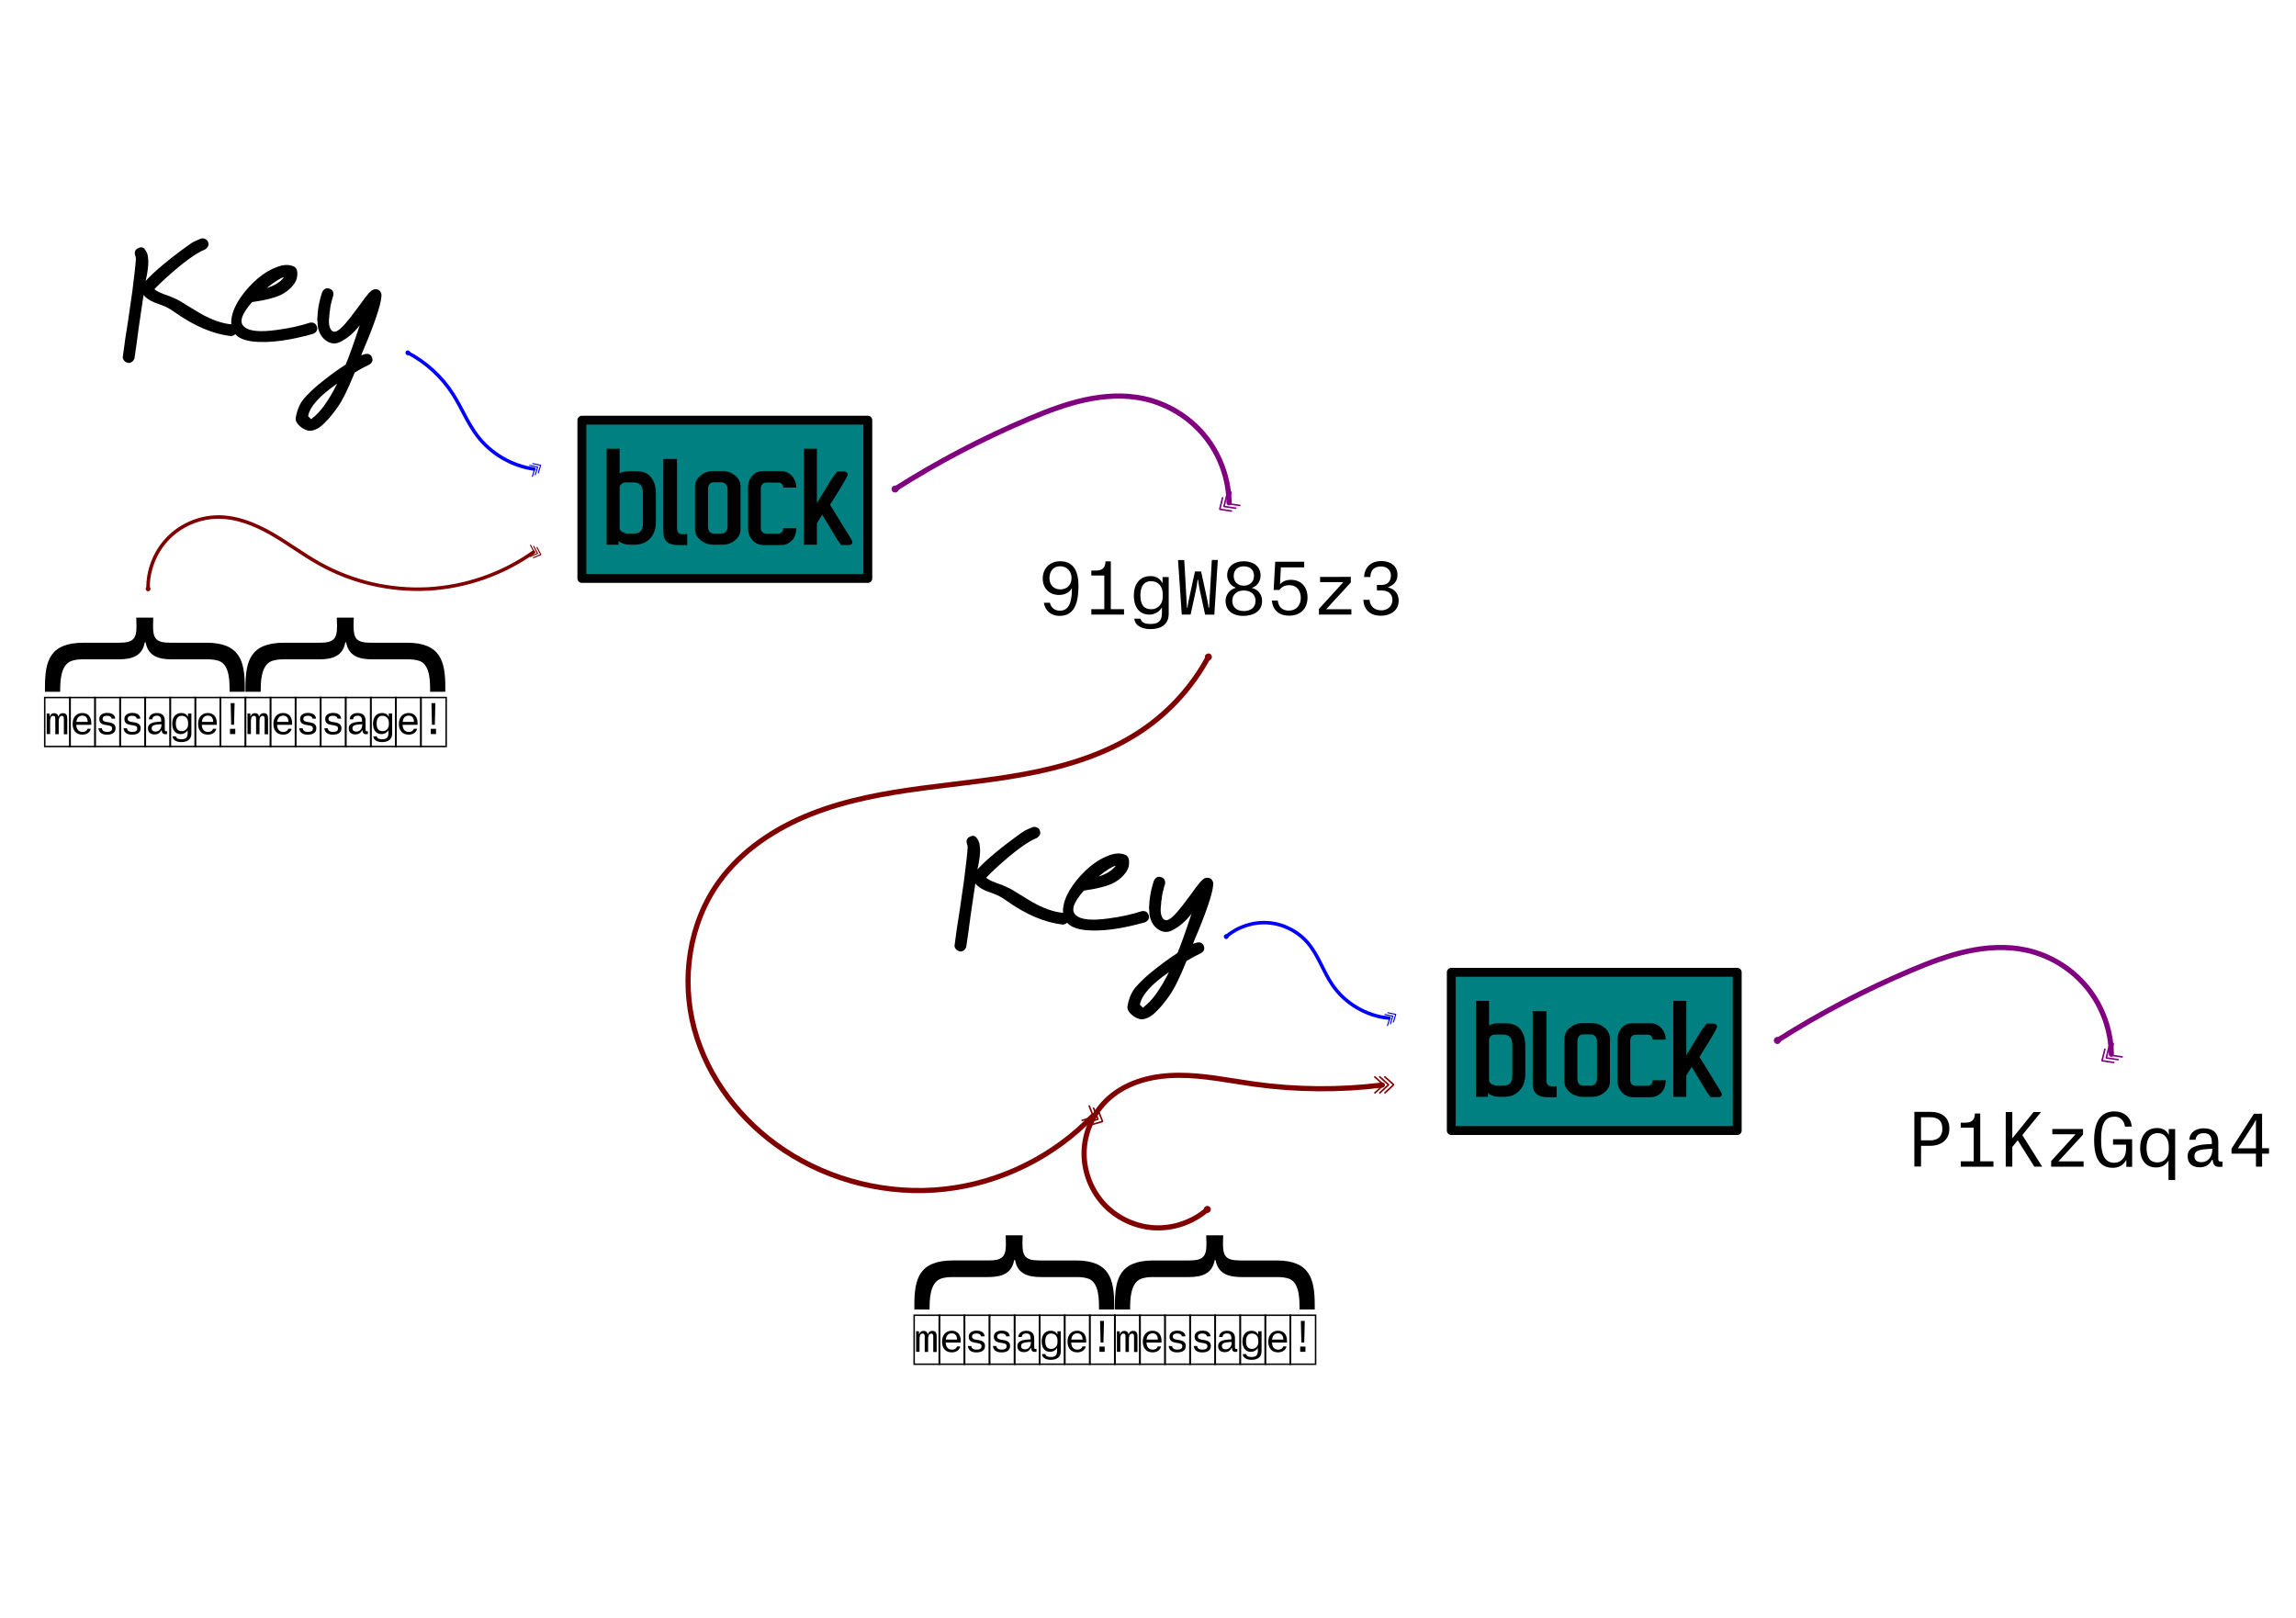 <?xml version="1.0" encoding="UTF-8" standalone="no"?>
<!-- Created with Inkscape (http://www.inkscape.org/) -->

<svg
   xmlns:dc="http://purl.org/dc/elements/1.1/"
   xmlns:cc="http://creativecommons.org/ns#"
   xmlns:rdf="http://www.w3.org/1999/02/22-rdf-syntax-ns#"
   xmlns:svg="http://www.w3.org/2000/svg"
   xmlns="http://www.w3.org/2000/svg"
   xmlns:xlink="http://www.w3.org/1999/xlink"
   xmlns:sodipodi="http://sodipodi.sourceforge.net/DTD/sodipodi-0.dtd"
   xmlns:inkscape="http://www.inkscape.org/namespaces/inkscape"
   width="793.701"
   height="559.37"
   viewBox="0 0 210 148"
   version="1.1"
   id="svg1005"
   inkscape:version="0.92.5 (2060ec1f9f, 2020-04-08)"
   sodipodi:docname="block cbc.svg"
   inkscape:export-filename="/home/carl/Pictures/inkscape/bsides2020/block cbc 2.png"
   inkscape:export-xdpi="90"
   inkscape:export-ydpi="90">
  <defs
     id="defs999">
    <marker
       inkscape:isstock="true"
       style="overflow:visible"
       id="marker6398"
       refX="0"
       refY="0"
       orient="auto"
       inkscape:stockid="DotM">
      <path
         transform="matrix(0.4,0,0,0.4,2.96,0.4)"
         style="fill:#800080;fill-opacity:1;fill-rule:evenodd;stroke:#800080;stroke-width:1pt;stroke-opacity:1"
         d="m -2.5,-1 c 0,2.76 -2.24,5 -5,5 -2.76,0 -5,-2.24 -5,-5 0,-2.76 2.24,-5 5,-5 2.76,0 5,2.24 5,5 z"
         id="path6396"
         inkscape:connector-curvature="0" />
    </marker>
    <marker
       inkscape:isstock="true"
       style="overflow:visible"
       id="marker6106"
       refX="0"
       refY="0"
       orient="auto"
       inkscape:stockid="Tail">
      <g
         style="fill:#800080;fill-opacity:1;stroke:#800080;stroke-opacity:1"
         transform="scale(-1.2)"
         id="g6104">
        <path
           style="fill:#800080;fill-opacity:1;fill-rule:evenodd;stroke:#800080;stroke-width:0.8;stroke-linecap:round;stroke-opacity:1"
           d="M -3.805,-3.959 0.544,0"
           id="path6092"
           inkscape:connector-curvature="0" />
        <path
           style="fill:#800080;fill-opacity:1;fill-rule:evenodd;stroke:#800080;stroke-width:0.8;stroke-linecap:round;stroke-opacity:1"
           d="M -1.287,-3.959 3.062,0"
           id="path6094"
           inkscape:connector-curvature="0" />
        <path
           style="fill:#800080;fill-opacity:1;fill-rule:evenodd;stroke:#800080;stroke-width:0.8;stroke-linecap:round;stroke-opacity:1"
           d="M 1.305,-3.959 5.654,0"
           id="path6096"
           inkscape:connector-curvature="0" />
        <path
           style="fill:#800080;fill-opacity:1;fill-rule:evenodd;stroke:#800080;stroke-width:0.8;stroke-linecap:round;stroke-opacity:1"
           d="M -3.805,4.178 0.544,0.22"
           id="path6098"
           inkscape:connector-curvature="0" />
        <path
           style="fill:#800080;fill-opacity:1;fill-rule:evenodd;stroke:#800080;stroke-width:0.8;stroke-linecap:round;stroke-opacity:1"
           d="M -1.287,4.178 3.062,0.22"
           id="path6100"
           inkscape:connector-curvature="0" />
        <path
           style="fill:#800080;fill-opacity:1;fill-rule:evenodd;stroke:#800080;stroke-width:0.8;stroke-linecap:round;stroke-opacity:1"
           d="M 1.305,4.178 5.654,0.22"
           id="path6102"
           inkscape:connector-curvature="0" />
      </g>
    </marker>
    <inkscape:path-effect
       is_visible="true"
       id="path-effect6090"
       effect="spiro" />
    <marker
       inkscape:isstock="true"
       style="overflow:visible"
       id="marker1700"
       refX="0"
       refY="0"
       orient="auto"
       inkscape:stockid="DotM">
      <path
         transform="matrix(0.4,0,0,0.4,2.96,0.4)"
         style="fill:#0000ff;fill-opacity:1;fill-rule:evenodd;stroke:#0000ff;stroke-width:1pt;stroke-opacity:1"
         d="m -2.5,-1 c 0,2.76 -2.24,5 -5,5 -2.76,0 -5,-2.24 -5,-5 0,-2.76 2.24,-5 5,-5 2.76,0 5,2.24 5,5 z"
         id="path1698"
         inkscape:connector-curvature="0" />
    </marker>
    <marker
       inkscape:isstock="true"
       style="overflow:visible"
       id="marker1438"
       refX="0"
       refY="0"
       orient="auto"
       inkscape:stockid="Tail">
      <g
         style="fill:#0000ff;fill-opacity:1;stroke:#0000ff;stroke-opacity:1"
         transform="scale(-1.2)"
         id="g1436">
        <path
           style="fill:#0000ff;fill-opacity:1;fill-rule:evenodd;stroke:#0000ff;stroke-width:0.8;stroke-linecap:round;stroke-opacity:1"
           d="M -3.805,-3.959 0.544,0"
           id="path1424"
           inkscape:connector-curvature="0" />
        <path
           style="fill:#0000ff;fill-opacity:1;fill-rule:evenodd;stroke:#0000ff;stroke-width:0.8;stroke-linecap:round;stroke-opacity:1"
           d="M -1.287,-3.959 3.062,0"
           id="path1426"
           inkscape:connector-curvature="0" />
        <path
           style="fill:#0000ff;fill-opacity:1;fill-rule:evenodd;stroke:#0000ff;stroke-width:0.8;stroke-linecap:round;stroke-opacity:1"
           d="M 1.305,-3.959 5.654,0"
           id="path1428"
           inkscape:connector-curvature="0" />
        <path
           style="fill:#0000ff;fill-opacity:1;fill-rule:evenodd;stroke:#0000ff;stroke-width:0.8;stroke-linecap:round;stroke-opacity:1"
           d="M -3.805,4.178 0.544,0.22"
           id="path1430"
           inkscape:connector-curvature="0" />
        <path
           style="fill:#0000ff;fill-opacity:1;fill-rule:evenodd;stroke:#0000ff;stroke-width:0.8;stroke-linecap:round;stroke-opacity:1"
           d="M -1.287,4.178 3.062,0.22"
           id="path1432"
           inkscape:connector-curvature="0" />
        <path
           style="fill:#0000ff;fill-opacity:1;fill-rule:evenodd;stroke:#0000ff;stroke-width:0.8;stroke-linecap:round;stroke-opacity:1"
           d="M 1.305,4.178 5.654,0.22"
           id="path1434"
           inkscape:connector-curvature="0" />
      </g>
    </marker>
    <inkscape:path-effect
       is_visible="true"
       id="path-effect1422"
       effect="spiro" />
    <marker
       inkscape:stockid="DotM"
       orient="auto"
       refY="0"
       refX="0"
       id="marker19851"
       style="overflow:visible"
       inkscape:isstock="true">
      <path
         id="path19849"
         d="m -2.5,-1 c 0,2.76 -2.24,5 -5,5 -2.76,0 -5,-2.24 -5,-5 0,-2.76 2.24,-5 5,-5 2.76,0 5,2.24 5,5 z"
         style="fill:#800000;fill-opacity:1;fill-rule:evenodd;stroke:#800000;stroke-width:1pt;stroke-opacity:1"
         transform="matrix(0.4,0,0,0.4,2.96,0.4)"
         inkscape:connector-curvature="0" />
    </marker>
    <marker
       inkscape:stockid="Tail"
       orient="auto"
       refY="0"
       refX="0"
       id="marker19619"
       style="overflow:visible"
       inkscape:isstock="true">
      <g
         id="g19617"
         transform="scale(-1.2)"
         style="fill:#800000;fill-opacity:1;stroke:#800000;stroke-opacity:1">
        <path
           id="path19605"
           d="M -3.805,-3.959 0.544,0"
           style="fill:#800000;fill-opacity:1;fill-rule:evenodd;stroke:#800000;stroke-width:0.8;stroke-linecap:round;stroke-opacity:1"
           inkscape:connector-curvature="0" />
        <path
           id="path19607"
           d="M -1.287,-3.959 3.062,0"
           style="fill:#800000;fill-opacity:1;fill-rule:evenodd;stroke:#800000;stroke-width:0.8;stroke-linecap:round;stroke-opacity:1"
           inkscape:connector-curvature="0" />
        <path
           id="path19609"
           d="M 1.305,-3.959 5.654,0"
           style="fill:#800000;fill-opacity:1;fill-rule:evenodd;stroke:#800000;stroke-width:0.8;stroke-linecap:round;stroke-opacity:1"
           inkscape:connector-curvature="0" />
        <path
           id="path19611"
           d="M -3.805,4.178 0.544,0.22"
           style="fill:#800000;fill-opacity:1;fill-rule:evenodd;stroke:#800000;stroke-width:0.8;stroke-linecap:round;stroke-opacity:1"
           inkscape:connector-curvature="0" />
        <path
           id="path19613"
           d="M -1.287,4.178 3.062,0.22"
           style="fill:#800000;fill-opacity:1;fill-rule:evenodd;stroke:#800000;stroke-width:0.8;stroke-linecap:round;stroke-opacity:1"
           inkscape:connector-curvature="0" />
        <path
           id="path19615"
           d="M 1.305,4.178 5.654,0.22"
           style="fill:#800000;fill-opacity:1;fill-rule:evenodd;stroke:#800000;stroke-width:0.8;stroke-linecap:round;stroke-opacity:1"
           inkscape:connector-curvature="0" />
      </g>
    </marker>
    <inkscape:path-effect
       effect="spiro"
       id="path-effect19603"
       is_visible="true" />
    <linearGradient
       inkscape:collect="always"
       id="linearGradient875">
      <stop
         style="stop-color:#006132;stop-opacity:1"
         offset="0"
         id="stop871" />
      <stop
         style="stop-color:#000000;stop-opacity:0;"
         offset="1"
         id="stop873" />
    </linearGradient>
    <linearGradient
       inkscape:collect="always"
       id="linearGradient859">
      <stop
         style="stop-color:#000000;stop-opacity:1;"
         offset="0"
         id="stop855" />
      <stop
         style="stop-color:#06ac5a;stop-opacity:0"
         offset="1"
         id="stop857" />
    </linearGradient>
    <linearGradient
       inkscape:collect="always"
       xlink:href="#linearGradient875"
       id="linearGradient1908"
       x1="230.67"
       y1="216.691"
       x2="244.908"
       y2="285.079"
       gradientUnits="userSpaceOnUse"
       gradientTransform="translate(-16.404,4.763)" />
    <linearGradient
       inkscape:collect="always"
       xlink:href="#linearGradient859"
       id="linearGradient1916"
       x1="230.67"
       y1="216.691"
       x2="240.971"
       y2="266.968"
       gradientUnits="userSpaceOnUse"
       gradientTransform="translate(-16.404,4.763)" />
    <marker
       inkscape:stockid="Tail"
       orient="auto"
       refY="0"
       refX="0"
       id="marker2585"
       style="overflow:visible"
       inkscape:isstock="true">
      <g
         id="g2583"
         transform="scale(-1.2)"
         style="fill:#800080;fill-opacity:1;stroke:#800080;stroke-opacity:1">
        <path
           inkscape:connector-curvature="0"
           id="path2571"
           d="M -3.805,-3.959 0.544,0"
           style="fill:#800080;fill-opacity:1;fill-rule:evenodd;stroke:#800080;stroke-width:0.8;stroke-linecap:round;stroke-opacity:1" />
        <path
           inkscape:connector-curvature="0"
           id="path2573"
           d="M -1.287,-3.959 3.062,0"
           style="fill:#800080;fill-opacity:1;fill-rule:evenodd;stroke:#800080;stroke-width:0.8;stroke-linecap:round;stroke-opacity:1" />
        <path
           inkscape:connector-curvature="0"
           id="path2575"
           d="M 1.305,-3.959 5.654,0"
           style="fill:#800080;fill-opacity:1;fill-rule:evenodd;stroke:#800080;stroke-width:0.8;stroke-linecap:round;stroke-opacity:1" />
        <path
           inkscape:connector-curvature="0"
           id="path2577"
           d="M -3.805,4.178 0.544,0.22"
           style="fill:#800080;fill-opacity:1;fill-rule:evenodd;stroke:#800080;stroke-width:0.8;stroke-linecap:round;stroke-opacity:1" />
        <path
           inkscape:connector-curvature="0"
           id="path2579"
           d="M -1.287,4.178 3.062,0.22"
           style="fill:#800080;fill-opacity:1;fill-rule:evenodd;stroke:#800080;stroke-width:0.8;stroke-linecap:round;stroke-opacity:1" />
        <path
           inkscape:connector-curvature="0"
           id="path2581"
           d="M 1.305,4.178 5.654,0.22"
           style="fill:#800080;fill-opacity:1;fill-rule:evenodd;stroke:#800080;stroke-width:0.8;stroke-linecap:round;stroke-opacity:1" />
      </g>
    </marker>
    <marker
       inkscape:stockid="DotM"
       orient="auto"
       refY="0"
       refX="0"
       id="marker2589"
       style="overflow:visible"
       inkscape:isstock="true">
      <path
         inkscape:connector-curvature="0"
         id="path2587"
         d="m -2.5,-1 c 0,2.76 -2.24,5 -5,5 -2.76,0 -5,-2.24 -5,-5 0,-2.76 2.24,-5 5,-5 2.76,0 5,2.24 5,5 z"
         style="fill:#800080;fill-opacity:1;fill-rule:evenodd;stroke:#800080;stroke-width:1pt;stroke-opacity:1"
         transform="matrix(0.4,0,0,0.4,2.96,0.4)" />
    </marker>
    <inkscape:path-effect
       effect="spiro"
       id="path-effect2569"
       is_visible="true" />
    <marker
       inkscape:isstock="true"
       style="overflow:visible"
       id="marker2561"
       refX="0"
       refY="0"
       orient="auto"
       inkscape:stockid="Tail"
       inkscape:collect="always">
      <g
         style="fill:#800000;fill-opacity:1;stroke:#800000;stroke-opacity:1"
         transform="scale(-1.2)"
         id="g2559">
        <path
           inkscape:connector-curvature="0"
           style="fill:#800000;fill-opacity:1;fill-rule:evenodd;stroke:#800000;stroke-width:0.8;stroke-linecap:round;stroke-opacity:1"
           d="M -3.805,-3.959 0.544,0"
           id="path2547" />
        <path
           inkscape:connector-curvature="0"
           style="fill:#800000;fill-opacity:1;fill-rule:evenodd;stroke:#800000;stroke-width:0.8;stroke-linecap:round;stroke-opacity:1"
           d="M -1.287,-3.959 3.062,0"
           id="path2549" />
        <path
           inkscape:connector-curvature="0"
           style="fill:#800000;fill-opacity:1;fill-rule:evenodd;stroke:#800000;stroke-width:0.8;stroke-linecap:round;stroke-opacity:1"
           d="M 1.305,-3.959 5.654,0"
           id="path2551" />
        <path
           inkscape:connector-curvature="0"
           style="fill:#800000;fill-opacity:1;fill-rule:evenodd;stroke:#800000;stroke-width:0.8;stroke-linecap:round;stroke-opacity:1"
           d="M -3.805,4.178 0.544,0.22"
           id="path2553" />
        <path
           inkscape:connector-curvature="0"
           style="fill:#800000;fill-opacity:1;fill-rule:evenodd;stroke:#800000;stroke-width:0.8;stroke-linecap:round;stroke-opacity:1"
           d="M -1.287,4.178 3.062,0.22"
           id="path2555" />
        <path
           inkscape:connector-curvature="0"
           style="fill:#800000;fill-opacity:1;fill-rule:evenodd;stroke:#800000;stroke-width:0.8;stroke-linecap:round;stroke-opacity:1"
           d="M 1.305,4.178 5.654,0.22"
           id="path2557" />
      </g>
    </marker>
    <marker
       inkscape:isstock="true"
       style="overflow:visible"
       id="marker2565"
       refX="0"
       refY="0"
       orient="auto"
       inkscape:stockid="DotM"
       inkscape:collect="always">
      <path
         inkscape:connector-curvature="0"
         transform="matrix(0.4,0,0,0.4,2.96,0.4)"
         style="fill:#800000;fill-opacity:1;fill-rule:evenodd;stroke:#800000;stroke-width:1pt;stroke-opacity:1"
         d="m -2.5,-1 c 0,2.76 -2.24,5 -5,5 -2.76,0 -5,-2.24 -5,-5 0,-2.76 2.24,-5 5,-5 2.76,0 5,2.24 5,5 z"
         id="path2563" />
    </marker>
    <inkscape:path-effect
       is_visible="true"
       id="path-effect2545"
       effect="spiro" />
    <inkscape:path-effect
       effect="spiro"
       id="path-effect2256"
       is_visible="true" />
    <marker
       inkscape:stockid="Tail"
       orient="auto"
       refY="0"
       refX="0"
       id="marker30574"
       style="overflow:visible"
       inkscape:isstock="true"
       inkscape:collect="always">
      <g
         id="g30572"
         transform="scale(-1.2)"
         style="fill:#0000ff;fill-opacity:1;stroke:#0000ff;stroke-opacity:1">
        <path
           inkscape:connector-curvature="0"
           id="path30560"
           d="M -3.805,-3.959 0.544,0"
           style="fill:#0000ff;fill-opacity:1;fill-rule:evenodd;stroke:#0000ff;stroke-width:0.8;stroke-linecap:round;stroke-opacity:1" />
        <path
           inkscape:connector-curvature="0"
           id="path30562"
           d="M -1.287,-3.959 3.062,0"
           style="fill:#0000ff;fill-opacity:1;fill-rule:evenodd;stroke:#0000ff;stroke-width:0.8;stroke-linecap:round;stroke-opacity:1" />
        <path
           inkscape:connector-curvature="0"
           id="path30564"
           d="M 1.305,-3.959 5.654,0"
           style="fill:#0000ff;fill-opacity:1;fill-rule:evenodd;stroke:#0000ff;stroke-width:0.8;stroke-linecap:round;stroke-opacity:1" />
        <path
           inkscape:connector-curvature="0"
           id="path30566"
           d="M -3.805,4.178 0.544,0.22"
           style="fill:#0000ff;fill-opacity:1;fill-rule:evenodd;stroke:#0000ff;stroke-width:0.8;stroke-linecap:round;stroke-opacity:1" />
        <path
           inkscape:connector-curvature="0"
           id="path30568"
           d="M -1.287,4.178 3.062,0.22"
           style="fill:#0000ff;fill-opacity:1;fill-rule:evenodd;stroke:#0000ff;stroke-width:0.8;stroke-linecap:round;stroke-opacity:1" />
        <path
           inkscape:connector-curvature="0"
           id="path30570"
           d="M 1.305,4.178 5.654,0.22"
           style="fill:#0000ff;fill-opacity:1;fill-rule:evenodd;stroke:#0000ff;stroke-width:0.8;stroke-linecap:round;stroke-opacity:1" />
      </g>
    </marker>
    <marker
       inkscape:stockid="DotM"
       orient="auto"
       refY="0"
       refX="0"
       id="marker30776"
       style="overflow:visible"
       inkscape:isstock="true"
       inkscape:collect="always">
      <path
         inkscape:connector-curvature="0"
         id="path30774"
         d="m -2.5,-1 c 0,2.76 -2.24,5 -5,5 -2.76,0 -5,-2.24 -5,-5 0,-2.76 2.24,-5 5,-5 2.76,0 5,2.24 5,5 z"
         style="fill:#0000ff;fill-opacity:1;fill-rule:evenodd;stroke:#0000ff;stroke-width:1pt;stroke-opacity:1"
         transform="matrix(0.4,0,0,0.4,2.96,0.4)" />
    </marker>
    <inkscape:path-effect
       effect="spiro"
       id="path-effect30554"
       is_visible="true" />
    <marker
       inkscape:stockid="Tail"
       orient="auto"
       refY="0"
       refX="0"
       id="marker71496"
       style="overflow:visible"
       inkscape:isstock="true">
      <g
         id="g71494"
         transform="scale(-1.2)"
         style="fill:#800000;fill-opacity:1;stroke:#800000;stroke-opacity:1">
        <path
           id="path71482"
           d="M -3.805,-3.959 0.544,0"
           style="fill:#800000;fill-opacity:1;fill-rule:evenodd;stroke:#800000;stroke-width:0.8;stroke-linecap:round;stroke-opacity:1"
           inkscape:connector-curvature="0" />
        <path
           id="path71484"
           d="M -1.287,-3.959 3.062,0"
           style="fill:#800000;fill-opacity:1;fill-rule:evenodd;stroke:#800000;stroke-width:0.8;stroke-linecap:round;stroke-opacity:1"
           inkscape:connector-curvature="0" />
        <path
           id="path71486"
           d="M 1.305,-3.959 5.654,0"
           style="fill:#800000;fill-opacity:1;fill-rule:evenodd;stroke:#800000;stroke-width:0.8;stroke-linecap:round;stroke-opacity:1"
           inkscape:connector-curvature="0" />
        <path
           id="path71488"
           d="M -3.805,4.178 0.544,0.22"
           style="fill:#800000;fill-opacity:1;fill-rule:evenodd;stroke:#800000;stroke-width:0.8;stroke-linecap:round;stroke-opacity:1"
           inkscape:connector-curvature="0" />
        <path
           id="path71490"
           d="M -1.287,4.178 3.062,0.22"
           style="fill:#800000;fill-opacity:1;fill-rule:evenodd;stroke:#800000;stroke-width:0.8;stroke-linecap:round;stroke-opacity:1"
           inkscape:connector-curvature="0" />
        <path
           id="path71492"
           d="M 1.305,4.178 5.654,0.22"
           style="fill:#800000;fill-opacity:1;fill-rule:evenodd;stroke:#800000;stroke-width:0.8;stroke-linecap:round;stroke-opacity:1"
           inkscape:connector-curvature="0" />
      </g>
    </marker>
    <marker
       inkscape:stockid="DotM"
       orient="auto"
       refY="0"
       refX="0"
       id="marker71758"
       style="overflow:visible"
       inkscape:isstock="true">
      <path
         id="path71756"
         d="m -2.5,-1 c 0,2.76 -2.24,5 -5,5 -2.76,0 -5,-2.24 -5,-5 0,-2.76 2.24,-5 5,-5 2.76,0 5,2.24 5,5 z"
         style="fill:#800000;fill-opacity:1;fill-rule:evenodd;stroke:#800000;stroke-width:1pt;stroke-opacity:1"
         transform="matrix(0.4,0,0,0.4,2.96,0.4)"
         inkscape:connector-curvature="0" />
    </marker>
    <inkscape:path-effect
       effect="spiro"
       id="path-effect71480"
       is_visible="true" />
    <marker
       inkscape:stockid="Tail"
       orient="auto"
       refY="0"
       refX="0"
       id="marker55518"
       style="overflow:visible"
       inkscape:isstock="true"
       inkscape:collect="always">
      <g
         id="g55516"
         transform="scale(-1.2)"
         style="fill:#800080;fill-opacity:1;stroke:#800080;stroke-opacity:1">
        <path
           inkscape:connector-curvature="0"
           id="path55504"
           d="M -3.805,-3.959 0.544,0"
           style="fill:#800080;fill-opacity:1;fill-rule:evenodd;stroke:#800080;stroke-width:0.8;stroke-linecap:round;stroke-opacity:1" />
        <path
           inkscape:connector-curvature="0"
           id="path55506"
           d="M -1.287,-3.959 3.062,0"
           style="fill:#800080;fill-opacity:1;fill-rule:evenodd;stroke:#800080;stroke-width:0.8;stroke-linecap:round;stroke-opacity:1" />
        <path
           inkscape:connector-curvature="0"
           id="path55508"
           d="M 1.305,-3.959 5.654,0"
           style="fill:#800080;fill-opacity:1;fill-rule:evenodd;stroke:#800080;stroke-width:0.8;stroke-linecap:round;stroke-opacity:1" />
        <path
           inkscape:connector-curvature="0"
           id="path55510"
           d="M -3.805,4.178 0.544,0.22"
           style="fill:#800080;fill-opacity:1;fill-rule:evenodd;stroke:#800080;stroke-width:0.8;stroke-linecap:round;stroke-opacity:1" />
        <path
           inkscape:connector-curvature="0"
           id="path55512"
           d="M -1.287,4.178 3.062,0.22"
           style="fill:#800080;fill-opacity:1;fill-rule:evenodd;stroke:#800080;stroke-width:0.8;stroke-linecap:round;stroke-opacity:1" />
        <path
           inkscape:connector-curvature="0"
           id="path55514"
           d="M 1.305,4.178 5.654,0.22"
           style="fill:#800080;fill-opacity:1;fill-rule:evenodd;stroke:#800080;stroke-width:0.8;stroke-linecap:round;stroke-opacity:1" />
      </g>
    </marker>
    <marker
       inkscape:stockid="DotM"
       orient="auto"
       refY="0"
       refX="0"
       id="marker55750"
       style="overflow:visible"
       inkscape:isstock="true"
       inkscape:collect="always">
      <path
         inkscape:connector-curvature="0"
         id="path55748"
         d="m -2.5,-1 c 0,2.76 -2.24,5 -5,5 -2.76,0 -5,-2.24 -5,-5 0,-2.76 2.24,-5 5,-5 2.76,0 5,2.24 5,5 z"
         style="fill:#800080;fill-opacity:1;fill-rule:evenodd;stroke:#800080;stroke-width:1pt;stroke-opacity:1"
         transform="matrix(0.4,0,0,0.4,2.96,0.4)" />
    </marker>
    <inkscape:path-effect
       effect="spiro"
       id="path-effect30558"
       is_visible="true" />
  </defs>
  <sodipodi:namedview
     id="base"
     pagecolor="#ffffff"
     bordercolor="#666666"
     borderopacity="1.0"
     inkscape:pageopacity="0.0"
     inkscape:pageshadow="2"
     inkscape:zoom="1.443869"
     inkscape:cx="396.8504"
     inkscape:cy="279.68503"
     inkscape:document-units="mm"
     inkscape:current-layer="layer1"
     showgrid="false"
     inkscape:window-width="1848"
     inkscape:window-height="1016"
     inkscape:window-x="72"
     inkscape:window-y="27"
     inkscape:window-maximized="1"
     units="px" />
  <g
     inkscape:label="Layer 1"
     inkscape:groupmode="layer"
     id="layer1"
     transform="translate(0,-149)">
    <g
       aria-label="message!message!"
       style="font-style:normal;font-variant:normal;font-weight:normal;font-stretch:normal;font-size:3.587px;line-height:115%;font-family:'Generic Mono II';-inkscape-font-specification:'Generic Mono II';text-align:start;letter-spacing:0px;word-spacing:0px;writing-mode:lr-tb;text-anchor:start;fill:#000000;fill-opacity:1;stroke:none;stroke-width:0.224px;stroke-linecap:butt;stroke-linejoin:miter;stroke-opacity:1"
       id="text1569">
      <path
         d="m 4.273,214.261 v 1.89 h 0.312 v -1.151 c 0,-0.194 0.014,-0.52 0.28,-0.52 0.194,0 0.194,0.172 0.194,0.319 v 1.363 h 0.312 v -1.151 c 0,-0.19 0.025,-0.524 0.283,-0.524 0.19,0 0.187,0.179 0.187,0.319 v 1.363 h 0.312 v -1.431 c 0,-0.28 -0.072,-0.502 -0.395,-0.502 -0.215,0 -0.348,0.104 -0.412,0.308 h -0.011 c -0.039,-0.204 -0.176,-0.308 -0.38,-0.308 -0.208,0 -0.351,0.122 -0.405,0.319 H 4.535 v -0.273 z"
         style="stroke-width:0.224px"
         id="path6870" />
      <path
         d="m 8.024,215.014 v 0.021 H 6.988 c 0.032,-0.312 0.194,-0.574 0.538,-0.574 0.348,0 0.481,0.237 0.495,0.556 z m 0.294,0.646 h -0.308 c -0.075,0.212 -0.247,0.294 -0.463,0.294 -0.391,0 -0.556,-0.294 -0.57,-0.649 h 1.374 v -0.165 c 0,-0.524 -0.265,-0.918 -0.825,-0.918 -0.581,0 -0.886,0.452 -0.886,0.997 0,0.563 0.294,0.983 0.89,0.983 0.359,0 0.696,-0.165 0.778,-0.542 z"
         style="stroke-width:0.224px"
         id="path6872" />
      <path
         d="m 10.542,214.734 c -0.039,-0.405 -0.391,-0.52 -0.742,-0.52 -0.351,0 -0.717,0.151 -0.717,0.556 0,0.499 0.412,0.516 0.803,0.585 0.082,0.014 0.222,0.043 0.291,0.097 0.061,0.047 0.079,0.115 0.079,0.19 0,0.273 -0.262,0.308 -0.477,0.308 -0.219,0 -0.434,-0.083 -0.463,-0.33 H 9.004 c 0.047,0.434 0.377,0.585 0.775,0.585 0.398,0 0.793,-0.126 0.793,-0.595 0,-0.488 -0.495,-0.516 -0.861,-0.577 -0.161,-0.029 -0.326,-0.083 -0.326,-0.276 0,-0.226 0.208,-0.283 0.395,-0.283 0.194,0 0.395,0.047 0.434,0.265 0.018,-0.007 0.291,-0.004 0.33,-0.004 z"
         style="stroke-width:0.224px"
         id="path6874" />
      <path
         d="m 12.838,214.734 c -0.039,-0.405 -0.391,-0.52 -0.742,-0.52 -0.351,0 -0.717,0.151 -0.717,0.556 0,0.499 0.412,0.516 0.803,0.585 0.082,0.014 0.222,0.043 0.291,0.097 0.061,0.047 0.079,0.115 0.079,0.19 0,0.273 -0.262,0.308 -0.477,0.308 -0.219,0 -0.434,-0.083 -0.463,-0.33 h -0.312 c 0.047,0.434 0.377,0.585 0.775,0.585 0.398,0 0.793,-0.126 0.793,-0.595 0,-0.488 -0.495,-0.516 -0.861,-0.577 -0.161,-0.029 -0.326,-0.083 -0.326,-0.276 0,-0.226 0.208,-0.283 0.395,-0.283 0.194,0 0.395,0.047 0.434,0.265 0.018,-0.007 0.291,-0.004 0.33,-0.004 z"
         style="stroke-width:0.224px"
         id="path6876" />
      <path
         d="m 13.874,215.616 c 0,-0.233 0.201,-0.294 0.395,-0.323 0.165,-0.025 0.334,-0.036 0.502,-0.043 v 0.043 c 0,0.33 -0.187,0.631 -0.549,0.631 -0.197,0 -0.348,-0.083 -0.348,-0.298 z m 0.918,0.201 c 0.022,0.334 0.208,0.369 0.488,0.334 l 0.007,-0.255 c -0.129,0 -0.215,0.014 -0.215,-0.143 v -0.839 c 0,-0.47 -0.276,-0.689 -0.728,-0.689 -0.362,0 -0.707,0.172 -0.725,0.574 h 0.312 c 0.022,-0.23 0.187,-0.33 0.405,-0.33 0.377,0 0.412,0.233 0.412,0.545 -0.334,0.011 -0.958,0.025 -1.148,0.348 -0.05,0.083 -0.068,0.179 -0.068,0.276 0,0.369 0.265,0.545 0.61,0.545 0.273,0 0.491,-0.122 0.606,-0.373 0.011,0.007 0.029,0.011 0.043,0.007 z"
         style="stroke-width:0.224px"
         id="path6878" />
      <path
         d="m 17.203,215.293 c 0,0.316 -0.24,0.592 -0.563,0.592 -0.445,0 -0.556,-0.316 -0.556,-0.703 0,-0.355 0.118,-0.707 0.534,-0.707 0.369,0 0.585,0.273 0.585,0.628 z m 0.301,0.818 v -1.844 h -0.308 v 0.298 h -0.011 c -0.118,-0.24 -0.337,-0.344 -0.599,-0.344 -0.57,0 -0.832,0.448 -0.832,0.972 0,0.502 0.219,0.961 0.782,0.961 0.251,0 0.502,-0.136 0.624,-0.359 h 0.004 v 0.28 c 0,0.402 -0.183,0.549 -0.574,0.549 -0.194,0 -0.452,-0.036 -0.499,-0.265 h -0.312 c 0.043,0.402 0.459,0.524 0.807,0.524 0.506,0 0.918,-0.212 0.918,-0.771 z"
         style="stroke-width:0.224px"
         id="path6880" />
      <path
         d="m 19.502,215.014 v 0.021 h -1.037 c 0.032,-0.312 0.194,-0.574 0.538,-0.574 0.348,0 0.481,0.237 0.495,0.556 z m 0.294,0.646 h -0.308 c -0.075,0.212 -0.247,0.294 -0.463,0.294 -0.391,0 -0.556,-0.294 -0.57,-0.649 h 1.374 v -0.165 c 0,-0.524 -0.265,-0.918 -0.825,-0.918 -0.581,0 -0.886,0.452 -0.886,0.997 0,0.563 0.294,0.983 0.89,0.983 0.359,0 0.696,-0.165 0.778,-0.542 z"
         style="stroke-width:0.224px"
         id="path6882" />
      <path
         d="m 21.098,213.324 0.047,1.976 h 0.262 l 0.05,-1.976 z m -0.061,2.826 h 0.481 v -0.481 h -0.481 z"
         style="stroke-width:0.224px"
         id="path6884" />
      <path
         d="m 22.637,214.261 v 1.89 h 0.312 v -1.151 c 0,-0.194 0.014,-0.52 0.28,-0.52 0.194,0 0.194,0.172 0.194,0.319 v 1.363 h 0.312 v -1.151 c 0,-0.19 0.025,-0.524 0.283,-0.524 0.19,0 0.187,0.179 0.187,0.319 v 1.363 h 0.312 v -1.431 c 0,-0.28 -0.072,-0.502 -0.395,-0.502 -0.215,0 -0.348,0.104 -0.412,0.308 h -0.011 c -0.039,-0.204 -0.176,-0.308 -0.38,-0.308 -0.208,0 -0.351,0.122 -0.405,0.319 h -0.014 v -0.273 z"
         style="stroke-width:0.224px"
         id="path6886" />
      <path
         d="m 26.388,215.014 v 0.021 h -1.037 c 0.032,-0.312 0.194,-0.574 0.538,-0.574 0.348,0 0.481,0.237 0.495,0.556 z m 0.294,0.646 h -0.308 c -0.075,0.212 -0.247,0.294 -0.463,0.294 -0.391,0 -0.556,-0.294 -0.57,-0.649 h 1.374 v -0.165 c 0,-0.524 -0.265,-0.918 -0.825,-0.918 -0.581,0 -0.886,0.452 -0.886,0.997 0,0.563 0.294,0.983 0.89,0.983 0.359,0 0.696,-0.165 0.778,-0.542 z"
         style="stroke-width:0.224px"
         id="path6888" />
      <path
         d="m 28.906,214.734 c -0.039,-0.405 -0.391,-0.52 -0.742,-0.52 -0.351,0 -0.717,0.151 -0.717,0.556 0,0.499 0.412,0.516 0.803,0.585 0.082,0.014 0.222,0.043 0.291,0.097 0.061,0.047 0.079,0.115 0.079,0.19 0,0.273 -0.262,0.308 -0.477,0.308 -0.219,0 -0.434,-0.083 -0.463,-0.33 h -0.312 c 0.047,0.434 0.377,0.585 0.775,0.585 0.398,0 0.793,-0.126 0.793,-0.595 0,-0.488 -0.495,-0.516 -0.861,-0.577 -0.161,-0.029 -0.326,-0.083 -0.326,-0.276 0,-0.226 0.208,-0.283 0.395,-0.283 0.194,0 0.395,0.047 0.434,0.265 0.018,-0.007 0.291,-0.004 0.33,-0.004 z"
         style="stroke-width:0.224px"
         id="path6890" />
      <path
         d="m 31.202,214.734 c -0.039,-0.405 -0.391,-0.52 -0.742,-0.52 -0.351,0 -0.717,0.151 -0.717,0.556 0,0.499 0.412,0.516 0.803,0.585 0.082,0.014 0.222,0.043 0.291,0.097 0.061,0.047 0.079,0.115 0.079,0.19 0,0.273 -0.262,0.308 -0.477,0.308 -0.219,0 -0.434,-0.083 -0.463,-0.33 h -0.312 c 0.047,0.434 0.377,0.585 0.775,0.585 0.398,0 0.793,-0.126 0.793,-0.595 0,-0.488 -0.495,-0.516 -0.861,-0.577 -0.161,-0.029 -0.326,-0.083 -0.326,-0.276 0,-0.226 0.208,-0.283 0.395,-0.283 0.194,0 0.395,0.047 0.434,0.265 0.018,-0.007 0.291,-0.004 0.33,-0.004 z"
         style="stroke-width:0.224px"
         id="path6892" />
      <path
         d="m 32.238,215.616 c 0,-0.233 0.201,-0.294 0.395,-0.323 0.165,-0.025 0.334,-0.036 0.502,-0.043 v 0.043 c 0,0.33 -0.187,0.631 -0.549,0.631 -0.197,0 -0.348,-0.083 -0.348,-0.298 z m 0.918,0.201 c 0.022,0.334 0.208,0.369 0.488,0.334 l 0.007,-0.255 c -0.129,0 -0.215,0.014 -0.215,-0.143 v -0.839 c 0,-0.47 -0.276,-0.689 -0.728,-0.689 -0.362,0 -0.707,0.172 -0.725,0.574 h 0.312 c 0.022,-0.23 0.187,-0.33 0.405,-0.33 0.377,0 0.412,0.233 0.412,0.545 -0.334,0.011 -0.958,0.025 -1.148,0.348 -0.05,0.083 -0.068,0.179 -0.068,0.276 0,0.369 0.265,0.545 0.61,0.545 0.273,0 0.491,-0.122 0.606,-0.373 0.011,0.007 0.029,0.011 0.043,0.007 z"
         style="stroke-width:0.224px"
         id="path6894" />
      <path
         d="m 35.567,215.293 c 0,0.316 -0.24,0.592 -0.563,0.592 -0.445,0 -0.556,-0.316 -0.556,-0.703 0,-0.355 0.118,-0.707 0.534,-0.707 0.369,0 0.585,0.273 0.585,0.628 z m 0.301,0.818 v -1.844 h -0.308 v 0.298 h -0.011 c -0.118,-0.24 -0.337,-0.344 -0.599,-0.344 -0.57,0 -0.832,0.448 -0.832,0.972 0,0.502 0.219,0.961 0.782,0.961 0.251,0 0.502,-0.136 0.624,-0.359 h 0.004 v 0.28 c 0,0.402 -0.183,0.549 -0.574,0.549 -0.194,0 -0.452,-0.036 -0.499,-0.265 h -0.312 c 0.043,0.402 0.459,0.524 0.807,0.524 0.506,0 0.918,-0.212 0.918,-0.771 z"
         style="stroke-width:0.224px"
         id="path6896" />
      <path
         d="m 37.866,215.014 v 0.021 h -1.037 c 0.032,-0.312 0.194,-0.574 0.538,-0.574 0.348,0 0.481,0.237 0.495,0.556 z m 0.294,0.646 h -0.308 c -0.075,0.212 -0.247,0.294 -0.463,0.294 -0.391,0 -0.556,-0.294 -0.57,-0.649 h 1.374 v -0.165 c 0,-0.524 -0.265,-0.918 -0.825,-0.918 -0.581,0 -0.886,0.452 -0.886,0.997 0,0.563 0.294,0.983 0.89,0.983 0.359,0 0.696,-0.165 0.778,-0.542 z"
         style="stroke-width:0.224px"
         id="path6898" />
      <path
         d="m 39.462,213.324 0.047,1.976 h 0.262 l 0.05,-1.976 z m -0.061,2.826 h 0.481 v -0.481 h -0.481 z"
         style="stroke-width:0.224px"
         id="path6900" />
    </g>
    <path
       style="color:#000000;clip-rule:nonzero;display:inline;overflow:visible;visibility:visible;opacity:1;isolation:auto;mix-blend-mode:normal;color-interpolation:sRGB;color-interpolation-filters:linearRGB;solid-color:#000000;solid-opacity:1;fill:none;fill-opacity:1;fill-rule:nonzero;stroke:#000000;stroke-width:0.135;stroke-linecap:square;stroke-linejoin:miter;stroke-miterlimit:4;stroke-dasharray:none;stroke-dashoffset:0;stroke-opacity:1;paint-order:normal;color-rendering:auto;image-rendering:auto;shape-rendering:auto;text-rendering:auto;enable-background:accumulate"
       d="m 24.728,212.805 h 2.323 v 4.48 h -2.323 z"
       id="rect1610" />
    <path
       style="color:#000000;clip-rule:nonzero;display:inline;overflow:visible;visibility:visible;opacity:1;isolation:auto;mix-blend-mode:normal;color-interpolation:sRGB;color-interpolation-filters:linearRGB;solid-color:#000000;solid-opacity:1;fill:none;fill-opacity:1;fill-rule:nonzero;stroke:#000000;stroke-width:0.135;stroke-linecap:square;stroke-linejoin:miter;stroke-miterlimit:4;stroke-dasharray:none;stroke-dashoffset:0;stroke-opacity:1;paint-order:normal;color-rendering:auto;image-rendering:auto;shape-rendering:auto;text-rendering:auto;enable-background:accumulate"
       d="m 22.435,212.805 h 2.323 v 4.48 h -2.323 z"
       id="rect1612" />
    <path
       style="color:#000000;clip-rule:nonzero;display:inline;overflow:visible;visibility:visible;opacity:1;isolation:auto;mix-blend-mode:normal;color-interpolation:sRGB;color-interpolation-filters:linearRGB;solid-color:#000000;solid-opacity:1;fill:none;fill-opacity:1;fill-rule:nonzero;stroke:#000000;stroke-width:0.135;stroke-linecap:square;stroke-linejoin:miter;stroke-miterlimit:4;stroke-dasharray:none;stroke-dashoffset:0;stroke-opacity:1;paint-order:normal;color-rendering:auto;image-rendering:auto;shape-rendering:auto;text-rendering:auto;enable-background:accumulate"
       d="m 29.314,212.805 h 2.323 v 4.48 h -2.323 z"
       id="rect1614" />
    <path
       style="color:#000000;clip-rule:nonzero;display:inline;overflow:visible;visibility:visible;opacity:1;isolation:auto;mix-blend-mode:normal;color-interpolation:sRGB;color-interpolation-filters:linearRGB;solid-color:#000000;solid-opacity:1;fill:none;fill-opacity:1;fill-rule:nonzero;stroke:#000000;stroke-width:0.135;stroke-linecap:square;stroke-linejoin:miter;stroke-miterlimit:4;stroke-dasharray:none;stroke-dashoffset:0;stroke-opacity:1;paint-order:normal;color-rendering:auto;image-rendering:auto;shape-rendering:auto;text-rendering:auto;enable-background:accumulate"
       d="m 27.021,212.805 h 2.323 v 4.48 h -2.323 z"
       id="rect1616" />
    <path
       style="color:#000000;clip-rule:nonzero;display:inline;overflow:visible;visibility:visible;opacity:1;isolation:auto;mix-blend-mode:normal;color-interpolation:sRGB;color-interpolation-filters:linearRGB;solid-color:#000000;solid-opacity:1;fill:none;fill-opacity:1;fill-rule:nonzero;stroke:#000000;stroke-width:0.135;stroke-linecap:square;stroke-linejoin:miter;stroke-miterlimit:4;stroke-dasharray:none;stroke-dashoffset:0;stroke-opacity:1;paint-order:normal;color-rendering:auto;image-rendering:auto;shape-rendering:auto;text-rendering:auto;enable-background:accumulate"
       d="m 15.556,212.805 h 2.323 v 4.48 h -2.323 z"
       id="rect1571" />
    <path
       style="color:#000000;clip-rule:nonzero;display:inline;overflow:visible;visibility:visible;opacity:1;isolation:auto;mix-blend-mode:normal;color-interpolation:sRGB;color-interpolation-filters:linearRGB;solid-color:#000000;solid-opacity:1;fill:none;fill-opacity:1;fill-rule:nonzero;stroke:#000000;stroke-width:0.135;stroke-linecap:square;stroke-linejoin:miter;stroke-miterlimit:4;stroke-dasharray:none;stroke-dashoffset:0;stroke-opacity:1;paint-order:normal;color-rendering:auto;image-rendering:auto;shape-rendering:auto;text-rendering:auto;enable-background:accumulate"
       d="m 13.264,212.805 h 2.323 v 4.48 h -2.323 z"
       id="rect1581" />
    <path
       style="color:#000000;clip-rule:nonzero;display:inline;overflow:visible;visibility:visible;opacity:1;isolation:auto;mix-blend-mode:normal;color-interpolation:sRGB;color-interpolation-filters:linearRGB;solid-color:#000000;solid-opacity:1;fill:none;fill-opacity:1;fill-rule:nonzero;stroke:#000000;stroke-width:0.135;stroke-linecap:square;stroke-linejoin:miter;stroke-miterlimit:4;stroke-dasharray:none;stroke-dashoffset:0;stroke-opacity:1;paint-order:normal;color-rendering:auto;image-rendering:auto;shape-rendering:auto;text-rendering:auto;enable-background:accumulate"
       d="m 20.142,212.805 h 2.323 v 4.48 h -2.323 z"
       id="rect1583" />
    <path
       style="color:#000000;clip-rule:nonzero;display:inline;overflow:visible;visibility:visible;opacity:1;isolation:auto;mix-blend-mode:normal;color-interpolation:sRGB;color-interpolation-filters:linearRGB;solid-color:#000000;solid-opacity:1;fill:none;fill-opacity:1;fill-rule:nonzero;stroke:#000000;stroke-width:0.135;stroke-linecap:square;stroke-linejoin:miter;stroke-miterlimit:4;stroke-dasharray:none;stroke-dashoffset:0;stroke-opacity:1;paint-order:normal;color-rendering:auto;image-rendering:auto;shape-rendering:auto;text-rendering:auto;enable-background:accumulate"
       d="m 17.849,212.805 h 2.323 v 4.48 h -2.323 z"
       id="rect1585" />
    <path
       style="color:#000000;clip-rule:nonzero;display:inline;overflow:visible;visibility:visible;opacity:1;isolation:auto;mix-blend-mode:normal;color-interpolation:sRGB;color-interpolation-filters:linearRGB;solid-color:#000000;solid-opacity:1;fill:none;fill-opacity:1;fill-rule:nonzero;stroke:#000000;stroke-width:0.135;stroke-linecap:square;stroke-linejoin:miter;stroke-miterlimit:4;stroke-dasharray:none;stroke-dashoffset:0;stroke-opacity:1;paint-order:normal;color-rendering:auto;image-rendering:auto;shape-rendering:auto;text-rendering:auto;enable-background:accumulate"
       d="m 6.385,212.805 h 2.323 v 4.48 H 6.385 Z"
       id="rect1598" />
    <path
       style="color:#000000;clip-rule:nonzero;display:inline;overflow:visible;visibility:visible;opacity:1;isolation:auto;mix-blend-mode:normal;color-interpolation:sRGB;color-interpolation-filters:linearRGB;solid-color:#000000;solid-opacity:1;fill:none;fill-opacity:1;fill-rule:nonzero;stroke:#000000;stroke-width:0.135;stroke-linecap:square;stroke-linejoin:miter;stroke-miterlimit:4;stroke-dasharray:none;stroke-dashoffset:0;stroke-opacity:1;paint-order:normal;color-rendering:auto;image-rendering:auto;shape-rendering:auto;text-rendering:auto;enable-background:accumulate"
       d="m 4.092,212.805 h 2.323 v 4.48 H 4.092 Z"
       id="rect1600" />
    <path
       style="color:#000000;clip-rule:nonzero;display:inline;overflow:visible;visibility:visible;opacity:1;isolation:auto;mix-blend-mode:normal;color-interpolation:sRGB;color-interpolation-filters:linearRGB;solid-color:#000000;solid-opacity:1;fill:none;fill-opacity:1;fill-rule:nonzero;stroke:#000000;stroke-width:0.135;stroke-linecap:square;stroke-linejoin:miter;stroke-miterlimit:4;stroke-dasharray:none;stroke-dashoffset:0;stroke-opacity:1;paint-order:normal;color-rendering:auto;image-rendering:auto;shape-rendering:auto;text-rendering:auto;enable-background:accumulate"
       d="m 10.971,212.805 h 2.323 v 4.48 h -2.323 z"
       id="rect1602" />
    <path
       style="color:#000000;clip-rule:nonzero;display:inline;overflow:visible;visibility:visible;opacity:1;isolation:auto;mix-blend-mode:normal;color-interpolation:sRGB;color-interpolation-filters:linearRGB;solid-color:#000000;solid-opacity:1;fill:none;fill-opacity:1;fill-rule:nonzero;stroke:#000000;stroke-width:0.135;stroke-linecap:square;stroke-linejoin:miter;stroke-miterlimit:4;stroke-dasharray:none;stroke-dashoffset:0;stroke-opacity:1;paint-order:normal;color-rendering:auto;image-rendering:auto;shape-rendering:auto;text-rendering:auto;enable-background:accumulate"
       d="m 8.678,212.805 h 2.323 v 4.48 H 8.678 Z"
       id="rect1604" />
    <path
       style="color:#000000;clip-rule:nonzero;display:inline;overflow:visible;visibility:visible;opacity:1;isolation:auto;mix-blend-mode:normal;color-interpolation:sRGB;color-interpolation-filters:linearRGB;solid-color:#000000;solid-opacity:1;fill:none;fill-opacity:1;fill-rule:nonzero;stroke:#000000;stroke-width:0.135;stroke-linecap:square;stroke-linejoin:miter;stroke-miterlimit:4;stroke-dasharray:none;stroke-dashoffset:0;stroke-opacity:1;paint-order:normal;color-rendering:auto;image-rendering:auto;shape-rendering:auto;text-rendering:auto;enable-background:accumulate"
       d="m 33.9,212.805 h 2.323 v 4.48 h -2.323 z"
       id="rect1622" />
    <path
       style="color:#000000;clip-rule:nonzero;display:inline;overflow:visible;visibility:visible;opacity:1;isolation:auto;mix-blend-mode:normal;color-interpolation:sRGB;color-interpolation-filters:linearRGB;solid-color:#000000;solid-opacity:1;fill:none;fill-opacity:1;fill-rule:nonzero;stroke:#000000;stroke-width:0.135;stroke-linecap:square;stroke-linejoin:miter;stroke-miterlimit:4;stroke-dasharray:none;stroke-dashoffset:0;stroke-opacity:1;paint-order:normal;color-rendering:auto;image-rendering:auto;shape-rendering:auto;text-rendering:auto;enable-background:accumulate"
       d="m 31.607,212.805 h 2.323 v 4.48 h -2.323 z"
       id="rect1624" />
    <path
       style="color:#000000;clip-rule:nonzero;display:inline;overflow:visible;visibility:visible;opacity:1;isolation:auto;mix-blend-mode:normal;color-interpolation:sRGB;color-interpolation-filters:linearRGB;solid-color:#000000;solid-opacity:1;fill:none;fill-opacity:1;fill-rule:nonzero;stroke:#000000;stroke-width:0.135;stroke-linecap:square;stroke-linejoin:miter;stroke-miterlimit:4;stroke-dasharray:none;stroke-dashoffset:0;stroke-opacity:1;paint-order:normal;color-rendering:auto;image-rendering:auto;shape-rendering:auto;text-rendering:auto;enable-background:accumulate"
       d="m 38.486,212.805 h 2.323 v 4.48 h -2.323 z"
       id="rect1626" />
    <path
       style="color:#000000;clip-rule:nonzero;display:inline;overflow:visible;visibility:visible;opacity:1;isolation:auto;mix-blend-mode:normal;color-interpolation:sRGB;color-interpolation-filters:linearRGB;solid-color:#000000;solid-opacity:1;fill:none;fill-opacity:1;fill-rule:nonzero;stroke:#000000;stroke-width:0.135;stroke-linecap:square;stroke-linejoin:miter;stroke-miterlimit:4;stroke-dasharray:none;stroke-dashoffset:0;stroke-opacity:1;paint-order:normal;color-rendering:auto;image-rendering:auto;shape-rendering:auto;text-rendering:auto;enable-background:accumulate"
       d="m 36.193,212.805 h 2.323 v 4.48 H 36.193 Z"
       id="rect1628" />
    <g
       id="g2155"
       transform="matrix(0.462,0,0,-0.462,-1.932,337.229)"
       inkscape:export-xdpi="90"
       inkscape:export-ydpi="90">
      <g
         aria-label="}"
         transform="matrix(0,0.954,-1.049,0,0,0)"
         style="font-style:normal;font-variant:normal;font-weight:normal;font-stretch:normal;font-size:41.041px;line-height:115%;font-family:'Generic Mono II';-inkscape-font-specification:'Generic Mono II';text-align:start;letter-spacing:0px;word-spacing:0px;writing-mode:lr-tb;text-anchor:start;fill:#000000;fill-opacity:1;stroke:none;stroke-width:2.565px;stroke-linecap:butt;stroke-linejoin:miter;stroke-opacity:1"
         id="text1764">
        <path
           d="m 298.884,-32.908 c -0.575,0 -1.108,0.041 -1.683,0.041 -2.545,0 -3.53,-0.451 -3.53,-3.201 v -6.895 c 0,-6.32 -3.858,-7.223 -9.275,-7.223 h -0.903 v 2.873 c 1.888,0 5.582,-0.082 6.402,2.011 0.246,0.657 0.328,1.395 0.328,2.093 V -36.396 c 0,2.586 0.739,4.473 3.53,4.925 v 0.164 c -2.791,0.451 -3.53,2.339 -3.53,4.925 v 6.813 c 0,0.698 -0.082,1.436 -0.328,2.093 -0.862,2.134 -4.473,2.134 -6.402,2.134 v 2.873 h 0.903 c 5.499,0 9.275,-0.903 9.275,-7.305 v -6.772 c 0,-2.586 0.862,-3.201 3.406,-3.201 0.575,0 1.19,0.041 1.806,0.041 z"
           style="stroke-width:2.565px"
           id="path6919" />
      </g>
      <g
         aria-label="}"
         transform="matrix(0,0.954,-1.049,0,0,0)"
         style="font-style:normal;font-variant:normal;font-weight:normal;font-stretch:normal;font-size:41.041px;line-height:115%;font-family:'Generic Mono II';-inkscape-font-specification:'Generic Mono II';text-align:start;letter-spacing:0px;word-spacing:0px;writing-mode:lr-tb;text-anchor:start;fill:#000000;fill-opacity:1;stroke:none;stroke-width:2.565px;stroke-linecap:butt;stroke-linejoin:miter;stroke-opacity:1"
         id="text1768">
        <path
           d="m 298.884,-70.754 c -0.575,0 -1.108,0.041 -1.683,0.041 -2.545,0 -3.53,-0.451 -3.53,-3.201 v -6.895 c 0,-6.32 -3.858,-7.223 -9.275,-7.223 h -0.903 v 2.873 c 1.888,0 5.582,-0.082 6.402,2.011 0.246,0.657 0.328,1.395 0.328,2.093 v 6.813 c 0,2.586 0.739,4.473 3.53,4.925 v 0.164 c -2.791,0.451 -3.53,2.339 -3.53,4.925 v 6.813 c 0,0.698 -0.082,1.436 -0.328,2.093 -0.862,2.134 -4.473,2.134 -6.402,2.134 v 2.873 h 0.903 c 5.499,0 9.275,-0.903 9.275,-7.305 v -6.772 c 0,-2.586 0.862,-3.201 3.406,-3.201 0.575,0 1.19,0.041 1.806,0.041 z"
           style="stroke-width:2.565px"
           id="path6922" />
      </g>
    </g>
    <g
       id="g908"
       transform="matrix(0.462,0,0,0.462,-1.779,88.708)"
       inkscape:export-xdpi="90"
       inkscape:export-ydpi="90">
      <path
         style="color:#000000;clip-rule:nonzero;display:inline;overflow:visible;visibility:visible;opacity:1;isolation:auto;mix-blend-mode:normal;color-interpolation:sRGB;color-interpolation-filters:linearRGB;solid-color:#000000;solid-opacity:1;fill:#008080;fill-opacity:1;fill-rule:nonzero;stroke:#000000;stroke-width:1.755;stroke-linecap:round;stroke-linejoin:round;stroke-miterlimit:4;stroke-dasharray:none;stroke-dashoffset:0;stroke-opacity:0.994;paint-order:normal;color-rendering:auto;image-rendering:auto;shape-rendering:auto;text-rendering:auto;enable-background:accumulate"
         d="m 119.045,213.695 h 56.612 v 31.339 h -56.612 z"
         id="rect815" />
      <g
         aria-label="block"
         style="font-style:normal;font-variant:normal;font-weight:normal;font-stretch:normal;font-size:33.723px;line-height:115%;font-family:'Generic Mono II';-inkscape-font-specification:'Generic Mono II';text-align:start;letter-spacing:0px;word-spacing:0px;writing-mode:lr-tb;text-anchor:start;fill:#000000;fill-opacity:1;stroke:none;stroke-width:2.108px;stroke-linecap:butt;stroke-linejoin:miter;stroke-opacity:1"
         id="text1776">
        <path
           d="m 126.522,224.249 q 0.749,-0.45 1.648,-0.45 h 1.648 q 1.963,0 2.922,1.199 0.959,1.199 0.959,3.237 v 5.695 q 0,1.933 -1.139,3.177 -1.139,1.244 -3.042,1.244 h -1.049 q -1.199,0 -2.173,-0.704 v 0.704 h -2.353 v -19.002 h 2.578 z m 4.616,9.636 v -5.455 q 0,-1.184 -0.255,-1.603 -0.495,-0.809 -1.544,-0.809 h -1.589 q -0.764,0 -1.124,0.614 -0.12,0.195 -0.105,0.42 v 7.988 q -0.015,0.689 1.064,1.019 0.27,0.09 0.465,0.09 h 1.289 q 1.544,0 1.738,-1.334 0.06,-0.42 0.06,-0.929 z"
           style="font-style:normal;font-variant:normal;font-weight:normal;font-stretch:normal;font-size:30.691px;font-family:Uroob;-inkscape-font-specification:Uroob;stroke-width:2.108px"
           id="path6926" />
        <path
           d="m 138.077,238.426 q -2.907,0 -2.907,-2.533 v -14.521 h 2.712 v 13.727 q 0,0.899 0.584,1.094 0.27,0.09 0.629,0.075 0.375,-0.015 0.809,-0.015 v 2.173 z"
           style="font-style:normal;font-variant:normal;font-weight:normal;font-stretch:normal;font-size:30.691px;font-family:Uroob;-inkscape-font-specification:Uroob;stroke-width:2.108px"
           id="path6928" />
        <path
           d="m 150.455,235.279 q 0.015,1.289 -1.064,2.173 -1.079,0.899 -2.428,0.899 h -1.933 q -1.364,0 -2.473,-0.884 -1.109,-0.884 -1.109,-2.188 v -8.422 q 0,-1.319 1.109,-2.203 1.109,-0.884 2.473,-0.884 h 1.933 q 1.319,0 2.413,0.884 1.079,0.884 1.079,2.203 z m -2.563,-0.495 v -7.433 q 0,-0.569 -0.33,-0.959 -0.315,-0.405 -0.929,-0.405 h -1.424 q -0.629,0 -0.914,0.405 -0.285,0.39 -0.285,0.959 v 7.433 q 0,0.569 0.285,0.974 0.285,0.39 0.914,0.39 h 1.424 q 0.614,0 0.929,-0.39 0.33,-0.405 0.33,-0.974 z"
           style="font-style:normal;font-variant:normal;font-weight:normal;font-stretch:normal;font-size:30.691px;font-family:Uroob;-inkscape-font-specification:Uroob;stroke-width:2.108px"
           id="path6930" />
        <path
           d="m 155.685,226.047 q -1.214,0 -1.214,1.259 v 7.673 q 0,1.199 1.214,1.199 h 2.128 q 0.51,0 0.809,-0.285 0.3,-0.3 0.3,-0.824 h 2.578 q -0.045,2.263 -1.753,3.087 -0.569,0.27 -1.304,0.27 h -3.402 q -1.334,0 -2.203,-0.959 -0.884,-0.959 -0.884,-2.308 v -8.182 q 0,-1.319 0.824,-2.263 0.824,-0.929 2.113,-0.929 h 3.552 q 1.334,0 2.173,0.944 0.854,0.944 0.884,2.308 h -2.578 q -0.015,-0.435 -0.27,-0.704 -0.24,-0.285 -0.689,-0.285 z"
           style="font-style:normal;font-variant:normal;font-weight:normal;font-stretch:normal;font-size:30.691px;font-family:Uroob;-inkscape-font-specification:Uroob;stroke-width:2.108px"
           id="path6932" />
        <path
           d="m 172.455,237.407 q 0.135,0.24 0.135,0.48 0,0.225 -0.18,0.375 -0.165,0.15 -0.42,0.15 h -1.633 l -0.764,-1.094 -2.967,-4.915 -1.049,1.723 v 4.226 h -2.578 v -19.002 h 2.578 v 10.79 l 2.967,-4.9 1.064,-1.394 h 1.334 q 0.27,0 0.495,0.18 0.225,0.165 0.225,0.39 0,0.21 -0.225,0.644 -0.225,0.435 -0.584,1.034 -0.345,0.599 -0.764,1.289 -0.42,0.674 -0.809,1.304 -0.39,0.614 -0.689,1.094 -0.3,0.48 -0.42,0.659 z"
           style="font-style:normal;font-variant:normal;font-weight:normal;font-stretch:normal;font-size:30.691px;font-family:Uroob;-inkscape-font-specification:Uroob;stroke-width:2.108px"
           id="path6934" />
      </g>
    </g>
    <g
       aria-label="Key"
       style="font-style:normal;font-variant:normal;font-weight:normal;font-stretch:normal;font-size:26.833px;line-height:115%;font-family:'Generic Mono II';-inkscape-font-specification:'Generic Mono II';text-align:start;letter-spacing:0px;word-spacing:0px;writing-mode:lr-tb;text-anchor:start;fill:#000000;fill-opacity:1;stroke:none;stroke-width:1.677px;stroke-linecap:butt;stroke-linejoin:miter;stroke-opacity:1"
       id="text2357">
      <path
         d="m 12.431,172.635 -0.027,-0.107 v -0.054 q -0.215,-0.537 0.188,-0.751 0.429,-0.241 0.671,0.107 0.241,0.322 0.268,0.671 0.054,0.349 0.027,0.724 -0.054,0.724 -0.241,1.476 1.261,-1.368 3.998,-3.327 0.322,-0.241 0.537,-0.322 0.215,-0.081 0.429,-0.188 0.241,-0.107 0.429,-0.027 0.215,0.081 0.295,0.241 0.215,0.456 -0.268,0.751 -1.261,0.51 -3.622,2.656 -0.617,0.564 -0.993,0.966 0.215,0.215 0.859,0.456 0.644,0.215 1.02,0.403 0.402,0.161 1.046,0.59 0.644,0.402 1.288,0.778 1.556,0.885 2.844,0.993 0.456,0.188 0.456,0.563 0,0.429 -0.483,0.51 -2.495,-0.268 -5.232,-2.227 -0.617,-0.429 -1.1,-0.59 -0.456,-0.161 -0.724,-0.268 -0.671,-0.295 -0.966,-0.671 -0.215,1.449 -0.429,2.898 -0.188,1.449 -0.402,2.898 -0.134,0.376 -0.51,0.429 -0.295,-0.054 -0.429,-0.215 -0.134,-0.161 -0.134,-0.322 0.215,-1.69 0.483,-3.3 0.241,-1.664 0.402,-2.791 0.268,-2.093 0.322,-2.952 z"
         style="font-style:normal;font-variant:normal;font-weight:normal;font-stretch:normal;font-family:Karumbi;-inkscape-font-specification:Karumbi;stroke-width:1.677px"
         id="path6937" />
      <path
         d="m 26.948,173.413 q 0.295,0.215 0.241,0.778 -0.027,0.537 -0.483,1.02 -0.429,0.483 -1.046,0.778 -0.859,0.403 -2.603,0.644 -1.449,1.637 -0.724,2.254 0.671,0.617 2.978,0.295 1.664,-0.215 3.059,-0.671 0.483,-0.054 0.617,0.376 0.134,0.403 -0.322,0.644 -3.22,0.912 -5.393,0.724 -1.368,-0.134 -1.825,-0.778 -0.429,-0.644 -0.241,-1.529 0.188,-0.885 0.859,-1.825 0.671,-0.939 1.529,-1.664 0.859,-0.724 1.771,-1.046 0.912,-0.349 1.583,0 z m -0.966,0.939 q -0.483,0.107 -1.583,0.993 1.073,-0.322 1.583,-0.993 z"
         style="font-style:normal;font-variant:normal;font-weight:normal;font-stretch:normal;font-family:Karumbi;-inkscape-font-specification:Karumbi;stroke-width:1.677px"
         id="path6939" />
      <path
         d="m 33.039,181.517 q 0.751,-0.349 0.966,0.134 0.215,0.456 -0.268,0.724 -0.59,0.268 -1.288,0.698 -0.939,2.308 -1.583,3.193 -0.644,0.912 -1.127,1.368 -0.456,0.483 -0.859,0.644 -0.429,0.188 -0.724,0.107 -0.295,-0.081 -0.563,-0.268 -0.644,-0.483 -0.537,-0.939 0.188,-1.046 0.724,-1.69 0.563,-0.644 1.261,-1.234 1.395,-1.154 2.576,-1.905 0.429,-0.993 1.288,-3.596 -0.832,1.073 -1.851,1.556 -0.671,0.295 -1.315,-0.215 -0.537,-0.429 -0.671,-1.234 l -0.027,-0.403 q 0,-0.134 -0.027,-0.241 0,-0.107 0.027,-0.268 l 0.027,-0.429 q 0.107,-0.939 0.402,-1.798 0.241,-0.456 0.644,-0.322 0.429,0.134 0.376,0.617 -0.081,0.215 -0.134,0.456 -0.054,0.241 -0.107,0.429 -0.027,0.188 -0.054,0.322 0,0.134 -0.027,0.241 -0.027,0.081 -0.027,0.188 0,0.081 -0.054,0.617 -0.027,0.537 0.161,0.859 0.215,0.322 0.563,0.161 0.349,-0.188 0.805,-0.724 0.456,-0.537 0.885,-1.127 0.456,-0.59 0.832,-1.127 0.402,-0.537 0.644,-0.724 0.268,-0.188 0.537,-0.107 0.268,0.054 0.376,0.429 0.054,0.912 -1.261,4.159 -0.295,0.724 -0.402,0.966 -0.107,0.241 -0.134,0.322 0,0.081 -0.054,0.161 z m -4.481,5.742 q 1.1,-0.805 2.281,-3.166 -2.442,1.69 -2.656,2.978 0.054,0.054 0.107,0.107 0.161,0.188 0.188,0.161 z"
         style="font-style:normal;font-variant:normal;font-weight:normal;font-stretch:normal;font-family:Karumbi;-inkscape-font-specification:Karumbi;stroke-width:1.677px"
         id="path6941" />
    </g>
    <g
       aria-label="91gW85z3"
       style="font-style:normal;font-variant:normal;font-weight:normal;font-stretch:normal;font-size:6.535px;line-height:115%;font-family:'Generic Mono II';-inkscape-font-specification:'Generic Mono II';text-align:start;letter-spacing:0px;word-spacing:0px;writing-mode:lr-tb;text-anchor:start;fill:#000000;fill-opacity:1;stroke:none;stroke-width:0.408px;stroke-linecap:butt;stroke-linejoin:miter;stroke-opacity:1"
       id="text931">
      <path
         d="m 96.973,200.798 c 0.614,0 1.033,0.471 1.033,1.072 0,0.621 -0.399,1.046 -1.026,1.046 -0.614,0 -0.993,-0.431 -0.993,-1.033 0,-0.608 0.34,-1.085 0.98,-1.085 z m -0.934,3.339 h -0.562 c 0.118,0.758 0.68,1.202 1.438,1.202 1.562,0 1.725,-1.595 1.725,-2.803 0,-1.117 -0.359,-2.196 -1.673,-2.196 -0.928,0 -1.595,0.647 -1.595,1.581 0,0.882 0.595,1.503 1.483,1.503 0.464,0 0.915,-0.17 1.157,-0.588 h 0.026 c 0,0.738 -0.059,2.026 -1.072,2.026 -0.484,0 -0.817,-0.229 -0.934,-0.712 z"
         style="stroke-width:0.408px"
         id="path6944" />
      <path
         d="m 99.822,205.216 h 2.986 v -0.49 h -1.209 v -4.372 h -0.49 c 0,0.575 -0.288,0.836 -0.856,0.836 h -0.438 v 0.457 h 1.189 v 3.078 h -1.189 z"
         style="stroke-width:0.408px"
         id="path6946" />
      <path
         d="m 106.344,203.654 c 0,0.575 -0.438,1.078 -1.026,1.078 -0.81,0 -1.013,-0.575 -1.013,-1.281 0,-0.647 0.216,-1.287 0.974,-1.287 0.673,0 1.065,0.497 1.065,1.144 z m 0.549,1.49 v -3.359 h -0.562 v 0.542 h -0.02 c -0.216,-0.438 -0.614,-0.627 -1.091,-0.627 -1.039,0 -1.516,0.817 -1.516,1.771 0,0.915 0.399,1.751 1.425,1.751 0.457,0 0.915,-0.248 1.137,-0.653 h 0.007 v 0.51 c 0,0.732 -0.333,1 -1.046,1 -0.353,0 -0.823,-0.065 -0.908,-0.484 h -0.569 c 0.078,0.732 0.836,0.954 1.47,0.954 0.921,0 1.673,-0.386 1.673,-1.405 z"
         style="stroke-width:0.408px"
         id="path6948" />
      <path
         d="m 108.088,205.216 h 0.81 l 0.49,-2.255 c 0.065,-0.307 0.111,-0.621 0.15,-0.928 h 0.046 c 0.039,0.314 0.085,0.627 0.15,0.934 l 0.49,2.255 h 0.843 l 0.32,-4.999 h -0.549 l -0.248,4.365 h -0.059 c -0.02,-0.288 -0.098,-0.68 -0.163,-0.967 l -0.51,-2.346 h -0.562 l -0.51,2.346 c -0.072,0.32 -0.144,0.647 -0.17,0.974 h -0.052 l -0.248,-4.365 h -0.569 z"
         style="stroke-width:0.408px"
         id="path6950" />
      <path
         d="m 112.238,201.602 c 0,0.497 0.307,0.993 0.791,1.157 v 0.013 c -0.555,0.15 -0.934,0.621 -0.934,1.202 0,0.934 0.738,1.366 1.595,1.366 0.869,0 1.745,-0.366 1.745,-1.366 0,-0.588 -0.353,-1.046 -0.928,-1.189 v -0.013 c 0.497,-0.163 0.791,-0.621 0.791,-1.137 0,-0.876 -0.745,-1.294 -1.536,-1.294 -0.804,0 -1.523,0.412 -1.523,1.294 z m 1.536,-0.797 c 0.542,0 0.921,0.314 0.921,0.876 0,0.536 -0.405,0.895 -0.928,0.895 -0.536,0 -0.928,-0.34 -0.928,-0.889 0,-0.562 0.379,-0.882 0.921,-0.882 z m -0.026,4.091 c -0.575,0 -1.039,-0.314 -1.039,-0.934 0,-0.608 0.477,-0.948 1.052,-0.948 0.588,0 1.072,0.32 1.072,0.948 0,0.647 -0.477,0.934 -1.072,0.934 z"
         style="stroke-width:0.408px"
         id="path6952" />
      <path
         d="m 116.891,203.935 h -0.569 c 0.105,0.915 0.686,1.385 1.595,1.385 1.013,0 1.673,-0.64 1.673,-1.66 0,-0.948 -0.555,-1.621 -1.536,-1.621 -0.366,0 -0.725,0.118 -0.967,0.399 h -0.013 l 0.078,-1.536 h 2.137 v -0.516 h -2.653 l -0.144,2.581 h 0.529 c 0.209,-0.314 0.549,-0.438 0.915,-0.438 0.686,0 1.039,0.516 1.039,1.157 0,0.673 -0.399,1.17 -1.098,1.17 -0.588,0 -0.928,-0.32 -1.006,-0.895 z"
         style="stroke-width:0.408px"
         id="path6954" />
      <path
         d="m 120.74,201.772 v 0.477 h 2.13 l -2.235,2.451 v 0.516 h 2.967 v -0.484 h -2.307 l 2.255,-2.451 v -0.51 z"
         style="stroke-width:0.408px"
         id="path6956" />
      <path
         d="m 125.948,203.014 h 0.418 c 0.569,0 0.987,0.261 0.987,0.876 0,0.582 -0.451,0.941 -1.006,0.941 -0.621,0 -1.019,-0.34 -1.085,-0.961 h -0.562 c 0.033,0.941 0.68,1.457 1.595,1.457 0.836,0 1.634,-0.451 1.634,-1.379 0,-0.64 -0.366,-1.065 -0.98,-1.215 v -0.013 c 0.542,-0.203 0.869,-0.542 0.869,-1.144 0,-0.843 -0.699,-1.255 -1.47,-1.255 -0.908,0 -1.549,0.529 -1.581,1.464 h 0.569 c 0.013,-0.634 0.359,-0.967 0.993,-0.967 0.503,0 0.889,0.314 0.889,0.836 0,0.542 -0.333,0.856 -0.869,0.856 h -0.418 z"
         style="stroke-width:0.408px"
         id="path6958" />
    </g>
    <g
       aria-label="message!message!"
       style="font-style:normal;font-variant:normal;font-weight:normal;font-stretch:normal;font-size:3.587px;line-height:115%;font-family:'Generic Mono II';-inkscape-font-specification:'Generic Mono II';text-align:start;letter-spacing:0px;word-spacing:0px;writing-mode:lr-tb;text-anchor:start;fill:#000000;fill-opacity:1;stroke:none;stroke-width:0.224px;stroke-linecap:butt;stroke-linejoin:miter;stroke-opacity:1"
       id="text939">
      <path
         d="m 83.792,270.768 v 1.89 h 0.312 v -1.151 c 0,-0.194 0.014,-0.52 0.28,-0.52 0.194,0 0.194,0.172 0.194,0.319 v 1.363 h 0.312 v -1.151 c 0,-0.19 0.025,-0.524 0.283,-0.524 0.19,0 0.187,0.179 0.187,0.319 v 1.363 h 0.312 v -1.431 c 0,-0.28 -0.072,-0.502 -0.395,-0.502 -0.215,0 -0.348,0.104 -0.412,0.308 h -0.011 c -0.039,-0.204 -0.176,-0.308 -0.38,-0.308 -0.208,0 -0.351,0.122 -0.405,0.319 h -0.014 v -0.273 z"
         style="stroke-width:0.224px"
         id="path6961" />
      <path
         d="m 87.544,271.521 v 0.021 h -1.037 c 0.032,-0.312 0.194,-0.574 0.538,-0.574 0.348,0 0.481,0.237 0.495,0.556 z m 0.294,0.646 h -0.308 c -0.075,0.212 -0.247,0.294 -0.463,0.294 -0.391,0 -0.556,-0.294 -0.57,-0.649 h 1.374 v -0.165 c 0,-0.524 -0.265,-0.918 -0.825,-0.918 -0.581,0 -0.886,0.452 -0.886,0.997 0,0.563 0.294,0.983 0.89,0.983 0.359,0 0.696,-0.165 0.778,-0.542 z"
         style="stroke-width:0.224px"
         id="path6963" />
      <path
         d="m 90.062,271.241 c -0.039,-0.405 -0.391,-0.52 -0.742,-0.52 -0.351,0 -0.717,0.151 -0.717,0.556 0,0.499 0.412,0.516 0.803,0.585 0.082,0.014 0.222,0.043 0.291,0.097 0.061,0.047 0.079,0.115 0.079,0.19 0,0.273 -0.262,0.308 -0.477,0.308 -0.219,0 -0.434,-0.083 -0.463,-0.33 h -0.312 c 0.047,0.434 0.377,0.585 0.775,0.585 0.398,0 0.793,-0.126 0.793,-0.595 0,-0.488 -0.495,-0.516 -0.861,-0.577 -0.161,-0.029 -0.326,-0.083 -0.326,-0.276 0,-0.226 0.208,-0.283 0.395,-0.283 0.194,0 0.395,0.047 0.434,0.265 0.018,-0.007 0.291,-0.004 0.33,-0.004 z"
         style="stroke-width:0.224px"
         id="path6965" />
      <path
         d="m 92.357,271.241 c -0.039,-0.405 -0.391,-0.52 -0.742,-0.52 -0.351,0 -0.717,0.151 -0.717,0.556 0,0.499 0.412,0.516 0.803,0.585 0.082,0.014 0.222,0.043 0.291,0.097 0.061,0.047 0.079,0.115 0.079,0.19 0,0.273 -0.262,0.308 -0.477,0.308 -0.219,0 -0.434,-0.083 -0.463,-0.33 h -0.312 c 0.047,0.434 0.377,0.585 0.775,0.585 0.398,0 0.793,-0.126 0.793,-0.595 0,-0.488 -0.495,-0.516 -0.861,-0.577 -0.161,-0.029 -0.326,-0.083 -0.326,-0.276 0,-0.226 0.208,-0.283 0.395,-0.283 0.194,0 0.395,0.047 0.434,0.265 0.018,-0.007 0.291,-0.004 0.33,-0.004 z"
         style="stroke-width:0.224px"
         id="path6967" />
      <path
         d="m 93.394,272.123 c 0,-0.233 0.201,-0.294 0.395,-0.323 0.165,-0.025 0.334,-0.036 0.502,-0.043 v 0.043 c 0,0.33 -0.187,0.631 -0.549,0.631 -0.197,0 -0.348,-0.083 -0.348,-0.298 z m 0.918,0.201 c 0.022,0.334 0.208,0.369 0.488,0.334 l 0.007,-0.255 c -0.129,0 -0.215,0.014 -0.215,-0.143 v -0.839 c 0,-0.47 -0.276,-0.689 -0.728,-0.689 -0.362,0 -0.707,0.172 -0.725,0.574 h 0.312 c 0.022,-0.23 0.187,-0.33 0.405,-0.33 0.377,0 0.412,0.233 0.412,0.545 -0.334,0.011 -0.958,0.025 -1.148,0.348 -0.05,0.083 -0.068,0.179 -0.068,0.276 0,0.369 0.265,0.545 0.61,0.545 0.273,0 0.491,-0.122 0.606,-0.373 0.011,0.007 0.029,0.011 0.043,0.007 z"
         style="stroke-width:0.224px"
         id="path6969" />
      <path
         d="m 96.722,271.801 c 0,0.316 -0.24,0.592 -0.563,0.592 -0.445,0 -0.556,-0.316 -0.556,-0.703 0,-0.355 0.118,-0.707 0.534,-0.707 0.369,0 0.585,0.273 0.585,0.628 z m 0.301,0.818 v -1.844 h -0.308 v 0.298 h -0.011 c -0.118,-0.24 -0.337,-0.344 -0.599,-0.344 -0.57,0 -0.832,0.448 -0.832,0.972 0,0.502 0.219,0.961 0.782,0.961 0.251,0 0.502,-0.136 0.624,-0.359 h 0.004 v 0.28 c 0,0.402 -0.183,0.549 -0.574,0.549 -0.194,0 -0.452,-0.036 -0.499,-0.265 h -0.312 c 0.043,0.402 0.459,0.524 0.807,0.524 0.506,0 0.918,-0.212 0.918,-0.771 z"
         style="stroke-width:0.224px"
         id="path6971" />
      <path
         d="m 99.021,271.521 v 0.021 H 97.985 c 0.032,-0.312 0.194,-0.574 0.538,-0.574 0.348,0 0.481,0.237 0.495,0.556 z m 0.294,0.646 h -0.308 c -0.075,0.212 -0.247,0.294 -0.463,0.294 -0.391,0 -0.556,-0.294 -0.57,-0.649 h 1.374 v -0.165 c 0,-0.524 -0.265,-0.918 -0.825,-0.918 -0.581,0 -0.886,0.452 -0.886,0.997 0,0.563 0.294,0.983 0.89,0.983 0.359,0 0.696,-0.165 0.778,-0.542 z"
         style="stroke-width:0.224px"
         id="path6973" />
      <path
         d="m 100.617,269.831 0.047,1.976 h 0.262 l 0.05,-1.976 z m -0.061,2.826 h 0.481 v -0.481 h -0.481 z"
         style="stroke-width:0.224px"
         id="path6975" />
      <path
         d="m 102.156,270.768 v 1.89 h 0.312 v -1.151 c 0,-0.194 0.014,-0.52 0.28,-0.52 0.194,0 0.194,0.172 0.194,0.319 v 1.363 h 0.312 v -1.151 c 0,-0.19 0.025,-0.524 0.283,-0.524 0.19,0 0.187,0.179 0.187,0.319 v 1.363 h 0.312 v -1.431 c 0,-0.28 -0.072,-0.502 -0.395,-0.502 -0.215,0 -0.348,0.104 -0.412,0.308 h -0.011 c -0.04,-0.204 -0.176,-0.308 -0.38,-0.308 -0.208,0 -0.351,0.122 -0.405,0.319 h -0.014 v -0.273 z"
         style="stroke-width:0.224px"
         id="path6977" />
      <path
         d="m 105.908,271.521 v 0.021 h -1.037 c 0.032,-0.312 0.194,-0.574 0.538,-0.574 0.348,0 0.481,0.237 0.495,0.556 z m 0.294,0.646 h -0.308 c -0.075,0.212 -0.247,0.294 -0.463,0.294 -0.391,0 -0.556,-0.294 -0.57,-0.649 h 1.374 v -0.165 c 0,-0.524 -0.265,-0.918 -0.825,-0.918 -0.581,0 -0.886,0.452 -0.886,0.997 0,0.563 0.294,0.983 0.89,0.983 0.359,0 0.696,-0.165 0.778,-0.542 z"
         style="stroke-width:0.224px"
         id="path6979" />
      <path
         d="m 108.426,271.241 c -0.04,-0.405 -0.391,-0.52 -0.742,-0.52 -0.351,0 -0.717,0.151 -0.717,0.556 0,0.499 0.412,0.516 0.803,0.585 0.083,0.014 0.222,0.043 0.291,0.097 0.061,0.047 0.079,0.115 0.079,0.19 0,0.273 -0.262,0.308 -0.477,0.308 -0.219,0 -0.434,-0.083 -0.463,-0.33 h -0.312 c 0.047,0.434 0.377,0.585 0.775,0.585 0.398,0 0.793,-0.126 0.793,-0.595 0,-0.488 -0.495,-0.516 -0.861,-0.577 -0.161,-0.029 -0.326,-0.083 -0.326,-0.276 0,-0.226 0.208,-0.283 0.395,-0.283 0.194,0 0.395,0.047 0.434,0.265 0.018,-0.007 0.291,-0.004 0.33,-0.004 z"
         style="stroke-width:0.224px"
         id="path6981" />
      <path
         d="m 110.721,271.241 c -0.04,-0.405 -0.391,-0.52 -0.742,-0.52 -0.351,0 -0.717,0.151 -0.717,0.556 0,0.499 0.412,0.516 0.803,0.585 0.083,0.014 0.222,0.043 0.291,0.097 0.061,0.047 0.079,0.115 0.079,0.19 0,0.273 -0.262,0.308 -0.477,0.308 -0.219,0 -0.434,-0.083 -0.463,-0.33 h -0.312 c 0.047,0.434 0.377,0.585 0.775,0.585 0.398,0 0.793,-0.126 0.793,-0.595 0,-0.488 -0.495,-0.516 -0.861,-0.577 -0.161,-0.029 -0.326,-0.083 -0.326,-0.276 0,-0.226 0.208,-0.283 0.395,-0.283 0.194,0 0.395,0.047 0.434,0.265 0.018,-0.007 0.291,-0.004 0.33,-0.004 z"
         style="stroke-width:0.224px"
         id="path6983" />
      <path
         d="m 111.758,272.123 c 0,-0.233 0.201,-0.294 0.395,-0.323 0.165,-0.025 0.334,-0.036 0.502,-0.043 v 0.043 c 0,0.33 -0.187,0.631 -0.549,0.631 -0.197,0 -0.348,-0.083 -0.348,-0.298 z m 0.918,0.201 c 0.021,0.334 0.208,0.369 0.488,0.334 l 0.007,-0.255 c -0.129,0 -0.215,0.014 -0.215,-0.143 v -0.839 c 0,-0.47 -0.276,-0.689 -0.728,-0.689 -0.362,0 -0.707,0.172 -0.725,0.574 h 0.312 c 0.021,-0.23 0.187,-0.33 0.405,-0.33 0.377,0 0.412,0.233 0.412,0.545 -0.334,0.011 -0.958,0.025 -1.148,0.348 -0.05,0.083 -0.068,0.179 -0.068,0.276 0,0.369 0.265,0.545 0.61,0.545 0.273,0 0.491,-0.122 0.606,-0.373 0.011,0.007 0.029,0.011 0.043,0.007 z"
         style="stroke-width:0.224px"
         id="path6985" />
      <path
         d="m 115.086,271.801 c 0,0.316 -0.24,0.592 -0.563,0.592 -0.445,0 -0.556,-0.316 -0.556,-0.703 0,-0.355 0.118,-0.707 0.534,-0.707 0.369,0 0.585,0.273 0.585,0.628 z m 0.301,0.818 v -1.844 h -0.308 v 0.298 h -0.011 c -0.118,-0.24 -0.337,-0.344 -0.599,-0.344 -0.57,0 -0.832,0.448 -0.832,0.972 0,0.502 0.219,0.961 0.782,0.961 0.251,0 0.502,-0.136 0.624,-0.359 h 0.004 v 0.28 c 0,0.402 -0.183,0.549 -0.574,0.549 -0.194,0 -0.452,-0.036 -0.499,-0.265 h -0.312 c 0.043,0.402 0.459,0.524 0.807,0.524 0.506,0 0.918,-0.212 0.918,-0.771 z"
         style="stroke-width:0.224px"
         id="path6987" />
      <path
         d="m 117.385,271.521 v 0.021 h -1.037 c 0.032,-0.312 0.194,-0.574 0.538,-0.574 0.348,0 0.481,0.237 0.495,0.556 z m 0.294,0.646 h -0.308 c -0.075,0.212 -0.247,0.294 -0.463,0.294 -0.391,0 -0.556,-0.294 -0.57,-0.649 h 1.374 v -0.165 c 0,-0.524 -0.265,-0.918 -0.825,-0.918 -0.581,0 -0.886,0.452 -0.886,0.997 0,0.563 0.294,0.983 0.889,0.983 0.359,0 0.696,-0.165 0.778,-0.542 z"
         style="stroke-width:0.224px"
         id="path6989" />
      <path
         d="m 118.981,269.831 0.047,1.976 h 0.262 l 0.05,-1.976 z m -0.061,2.826 h 0.481 v -0.481 h -0.481 z"
         style="stroke-width:0.224px"
         id="path6991" />
    </g>
    <path
       style="color:#000000;clip-rule:nonzero;display:inline;overflow:visible;visibility:visible;opacity:1;isolation:auto;mix-blend-mode:normal;color-interpolation:sRGB;color-interpolation-filters:linearRGB;solid-color:#000000;solid-opacity:1;fill:none;fill-opacity:1;fill-rule:nonzero;stroke:#000000;stroke-width:0.135;stroke-linecap:square;stroke-linejoin:miter;stroke-miterlimit:4;stroke-dasharray:none;stroke-dashoffset:0;stroke-opacity:1;paint-order:normal;color-rendering:auto;image-rendering:auto;shape-rendering:auto;text-rendering:auto;enable-background:accumulate"
       d="m 104.248,269.312 h 2.323 v 4.48 h -2.323 z"
       id="rect941" />
    <path
       style="color:#000000;clip-rule:nonzero;display:inline;overflow:visible;visibility:visible;opacity:1;isolation:auto;mix-blend-mode:normal;color-interpolation:sRGB;color-interpolation-filters:linearRGB;solid-color:#000000;solid-opacity:1;fill:none;fill-opacity:1;fill-rule:nonzero;stroke:#000000;stroke-width:0.135;stroke-linecap:square;stroke-linejoin:miter;stroke-miterlimit:4;stroke-dasharray:none;stroke-dashoffset:0;stroke-opacity:1;paint-order:normal;color-rendering:auto;image-rendering:auto;shape-rendering:auto;text-rendering:auto;enable-background:accumulate"
       d="m 101.955,269.312 h 2.323 v 4.48 h -2.323 z"
       id="rect943" />
    <path
       style="color:#000000;clip-rule:nonzero;display:inline;overflow:visible;visibility:visible;opacity:1;isolation:auto;mix-blend-mode:normal;color-interpolation:sRGB;color-interpolation-filters:linearRGB;solid-color:#000000;solid-opacity:1;fill:none;fill-opacity:1;fill-rule:nonzero;stroke:#000000;stroke-width:0.135;stroke-linecap:square;stroke-linejoin:miter;stroke-miterlimit:4;stroke-dasharray:none;stroke-dashoffset:0;stroke-opacity:1;paint-order:normal;color-rendering:auto;image-rendering:auto;shape-rendering:auto;text-rendering:auto;enable-background:accumulate"
       d="m 108.834,269.312 h 2.323 v 4.48 h -2.323 z"
       id="rect945" />
    <path
       style="color:#000000;clip-rule:nonzero;display:inline;overflow:visible;visibility:visible;opacity:1;isolation:auto;mix-blend-mode:normal;color-interpolation:sRGB;color-interpolation-filters:linearRGB;solid-color:#000000;solid-opacity:1;fill:none;fill-opacity:1;fill-rule:nonzero;stroke:#000000;stroke-width:0.135;stroke-linecap:square;stroke-linejoin:miter;stroke-miterlimit:4;stroke-dasharray:none;stroke-dashoffset:0;stroke-opacity:1;paint-order:normal;color-rendering:auto;image-rendering:auto;shape-rendering:auto;text-rendering:auto;enable-background:accumulate"
       d="m 106.541,269.312 h 2.323 v 4.48 h -2.323 z"
       id="rect947" />
    <path
       style="color:#000000;clip-rule:nonzero;display:inline;overflow:visible;visibility:visible;opacity:1;isolation:auto;mix-blend-mode:normal;color-interpolation:sRGB;color-interpolation-filters:linearRGB;solid-color:#000000;solid-opacity:1;fill:none;fill-opacity:1;fill-rule:nonzero;stroke:#000000;stroke-width:0.135;stroke-linecap:square;stroke-linejoin:miter;stroke-miterlimit:4;stroke-dasharray:none;stroke-dashoffset:0;stroke-opacity:1;paint-order:normal;color-rendering:auto;image-rendering:auto;shape-rendering:auto;text-rendering:auto;enable-background:accumulate"
       d="M 95.076,269.312 H 97.399 v 4.48 h -2.323 z"
       id="rect949" />
    <path
       style="color:#000000;clip-rule:nonzero;display:inline;overflow:visible;visibility:visible;opacity:1;isolation:auto;mix-blend-mode:normal;color-interpolation:sRGB;color-interpolation-filters:linearRGB;solid-color:#000000;solid-opacity:1;fill:none;fill-opacity:1;fill-rule:nonzero;stroke:#000000;stroke-width:0.135;stroke-linecap:square;stroke-linejoin:miter;stroke-miterlimit:4;stroke-dasharray:none;stroke-dashoffset:0;stroke-opacity:1;paint-order:normal;color-rendering:auto;image-rendering:auto;shape-rendering:auto;text-rendering:auto;enable-background:accumulate"
       d="m 92.783,269.312 h 2.323 v 4.48 h -2.323 z"
       id="rect951" />
    <path
       style="color:#000000;clip-rule:nonzero;display:inline;overflow:visible;visibility:visible;opacity:1;isolation:auto;mix-blend-mode:normal;color-interpolation:sRGB;color-interpolation-filters:linearRGB;solid-color:#000000;solid-opacity:1;fill:none;fill-opacity:1;fill-rule:nonzero;stroke:#000000;stroke-width:0.135;stroke-linecap:square;stroke-linejoin:miter;stroke-miterlimit:4;stroke-dasharray:none;stroke-dashoffset:0;stroke-opacity:1;paint-order:normal;color-rendering:auto;image-rendering:auto;shape-rendering:auto;text-rendering:auto;enable-background:accumulate"
       d="m 99.662,269.312 h 2.323 v 4.48 h -2.323 z"
       id="rect953" />
    <path
       style="color:#000000;clip-rule:nonzero;display:inline;overflow:visible;visibility:visible;opacity:1;isolation:auto;mix-blend-mode:normal;color-interpolation:sRGB;color-interpolation-filters:linearRGB;solid-color:#000000;solid-opacity:1;fill:none;fill-opacity:1;fill-rule:nonzero;stroke:#000000;stroke-width:0.135;stroke-linecap:square;stroke-linejoin:miter;stroke-miterlimit:4;stroke-dasharray:none;stroke-dashoffset:0;stroke-opacity:1;paint-order:normal;color-rendering:auto;image-rendering:auto;shape-rendering:auto;text-rendering:auto;enable-background:accumulate"
       d="m 97.369,269.312 h 2.323 v 4.48 h -2.323 z"
       id="rect955" />
    <path
       style="color:#000000;clip-rule:nonzero;display:inline;overflow:visible;visibility:visible;opacity:1;isolation:auto;mix-blend-mode:normal;color-interpolation:sRGB;color-interpolation-filters:linearRGB;solid-color:#000000;solid-opacity:1;fill:none;fill-opacity:1;fill-rule:nonzero;stroke:#000000;stroke-width:0.135;stroke-linecap:square;stroke-linejoin:miter;stroke-miterlimit:4;stroke-dasharray:none;stroke-dashoffset:0;stroke-opacity:1;paint-order:normal;color-rendering:auto;image-rendering:auto;shape-rendering:auto;text-rendering:auto;enable-background:accumulate"
       d="m 85.904,269.312 h 2.323 v 4.48 H 85.904 Z"
       id="rect957" />
    <path
       style="color:#000000;clip-rule:nonzero;display:inline;overflow:visible;visibility:visible;opacity:1;isolation:auto;mix-blend-mode:normal;color-interpolation:sRGB;color-interpolation-filters:linearRGB;solid-color:#000000;solid-opacity:1;fill:none;fill-opacity:1;fill-rule:nonzero;stroke:#000000;stroke-width:0.135;stroke-linecap:square;stroke-linejoin:miter;stroke-miterlimit:4;stroke-dasharray:none;stroke-dashoffset:0;stroke-opacity:1;paint-order:normal;color-rendering:auto;image-rendering:auto;shape-rendering:auto;text-rendering:auto;enable-background:accumulate"
       d="m 83.611,269.312 h 2.323 v 4.48 h -2.323 z"
       id="rect959" />
    <path
       style="color:#000000;clip-rule:nonzero;display:inline;overflow:visible;visibility:visible;opacity:1;isolation:auto;mix-blend-mode:normal;color-interpolation:sRGB;color-interpolation-filters:linearRGB;solid-color:#000000;solid-opacity:1;fill:none;fill-opacity:1;fill-rule:nonzero;stroke:#000000;stroke-width:0.135;stroke-linecap:square;stroke-linejoin:miter;stroke-miterlimit:4;stroke-dasharray:none;stroke-dashoffset:0;stroke-opacity:1;paint-order:normal;color-rendering:auto;image-rendering:auto;shape-rendering:auto;text-rendering:auto;enable-background:accumulate"
       d="M 90.49,269.312 H 92.813 v 4.48 h -2.323 z"
       id="rect961" />
    <path
       style="color:#000000;clip-rule:nonzero;display:inline;overflow:visible;visibility:visible;opacity:1;isolation:auto;mix-blend-mode:normal;color-interpolation:sRGB;color-interpolation-filters:linearRGB;solid-color:#000000;solid-opacity:1;fill:none;fill-opacity:1;fill-rule:nonzero;stroke:#000000;stroke-width:0.135;stroke-linecap:square;stroke-linejoin:miter;stroke-miterlimit:4;stroke-dasharray:none;stroke-dashoffset:0;stroke-opacity:1;paint-order:normal;color-rendering:auto;image-rendering:auto;shape-rendering:auto;text-rendering:auto;enable-background:accumulate"
       d="m 88.197,269.312 h 2.323 v 4.48 h -2.323 z"
       id="rect963" />
    <path
       style="color:#000000;clip-rule:nonzero;display:inline;overflow:visible;visibility:visible;opacity:1;isolation:auto;mix-blend-mode:normal;color-interpolation:sRGB;color-interpolation-filters:linearRGB;solid-color:#000000;solid-opacity:1;fill:none;fill-opacity:1;fill-rule:nonzero;stroke:#000000;stroke-width:0.135;stroke-linecap:square;stroke-linejoin:miter;stroke-miterlimit:4;stroke-dasharray:none;stroke-dashoffset:0;stroke-opacity:1;paint-order:normal;color-rendering:auto;image-rendering:auto;shape-rendering:auto;text-rendering:auto;enable-background:accumulate"
       d="m 113.42,269.312 h 2.323 v 4.48 h -2.323 z"
       id="rect965" />
    <path
       style="color:#000000;clip-rule:nonzero;display:inline;overflow:visible;visibility:visible;opacity:1;isolation:auto;mix-blend-mode:normal;color-interpolation:sRGB;color-interpolation-filters:linearRGB;solid-color:#000000;solid-opacity:1;fill:none;fill-opacity:1;fill-rule:nonzero;stroke:#000000;stroke-width:0.135;stroke-linecap:square;stroke-linejoin:miter;stroke-miterlimit:4;stroke-dasharray:none;stroke-dashoffset:0;stroke-opacity:1;paint-order:normal;color-rendering:auto;image-rendering:auto;shape-rendering:auto;text-rendering:auto;enable-background:accumulate"
       d="m 111.127,269.312 h 2.323 v 4.48 h -2.323 z"
       id="rect967" />
    <path
       style="color:#000000;clip-rule:nonzero;display:inline;overflow:visible;visibility:visible;opacity:1;isolation:auto;mix-blend-mode:normal;color-interpolation:sRGB;color-interpolation-filters:linearRGB;solid-color:#000000;solid-opacity:1;fill:none;fill-opacity:1;fill-rule:nonzero;stroke:#000000;stroke-width:0.135;stroke-linecap:square;stroke-linejoin:miter;stroke-miterlimit:4;stroke-dasharray:none;stroke-dashoffset:0;stroke-opacity:1;paint-order:normal;color-rendering:auto;image-rendering:auto;shape-rendering:auto;text-rendering:auto;enable-background:accumulate"
       d="m 118.006,269.312 h 2.323 v 4.48 h -2.323 z"
       id="rect969" />
    <path
       style="color:#000000;clip-rule:nonzero;display:inline;overflow:visible;visibility:visible;opacity:1;isolation:auto;mix-blend-mode:normal;color-interpolation:sRGB;color-interpolation-filters:linearRGB;solid-color:#000000;solid-opacity:1;fill:none;fill-opacity:1;fill-rule:nonzero;stroke:#000000;stroke-width:0.135;stroke-linecap:square;stroke-linejoin:miter;stroke-miterlimit:4;stroke-dasharray:none;stroke-dashoffset:0;stroke-opacity:1;paint-order:normal;color-rendering:auto;image-rendering:auto;shape-rendering:auto;text-rendering:auto;enable-background:accumulate"
       d="m 115.713,269.312 h 2.323 v 4.48 h -2.323 z"
       id="rect971" />
    <g
       transform="matrix(0.462,0,0,-0.462,77.587,393.736)"
       id="g981">
      <g
         aria-label="}"
         transform="matrix(0,0.954,-1.049,0,0,0)"
         style="font-style:normal;font-variant:normal;font-weight:normal;font-stretch:normal;font-size:41.041px;line-height:115%;font-family:'Generic Mono II';-inkscape-font-specification:'Generic Mono II';text-align:start;letter-spacing:0px;word-spacing:0px;writing-mode:lr-tb;text-anchor:start;fill:#000000;fill-opacity:1;stroke:none;stroke-width:2.565px;stroke-linecap:butt;stroke-linejoin:miter;stroke-opacity:1"
         id="text975">
        <path
           d="m 298.884,-32.908 c -0.575,0 -1.108,0.041 -1.683,0.041 -2.545,0 -3.53,-0.451 -3.53,-3.201 v -6.895 c 0,-6.32 -3.858,-7.223 -9.275,-7.223 h -0.903 v 2.873 c 1.888,0 5.582,-0.082 6.402,2.011 0.246,0.657 0.328,1.395 0.328,2.093 V -36.396 c 0,2.586 0.739,4.473 3.53,4.925 v 0.164 c -2.791,0.451 -3.53,2.339 -3.53,4.925 v 6.813 c 0,0.698 -0.082,1.436 -0.328,2.093 -0.862,2.134 -4.473,2.134 -6.402,2.134 v 2.873 h 0.903 c 5.499,0 9.275,-0.903 9.275,-7.305 v -6.772 c 0,-2.586 0.862,-3.201 3.406,-3.201 0.575,0 1.19,0.041 1.806,0.041 z"
           style="stroke-width:2.565px"
           id="path7010" />
      </g>
      <g
         aria-label="}"
         transform="matrix(0,0.954,-1.049,0,0,0)"
         style="font-style:normal;font-variant:normal;font-weight:normal;font-stretch:normal;font-size:41.041px;line-height:115%;font-family:'Generic Mono II';-inkscape-font-specification:'Generic Mono II';text-align:start;letter-spacing:0px;word-spacing:0px;writing-mode:lr-tb;text-anchor:start;fill:#000000;fill-opacity:1;stroke:none;stroke-width:2.565px;stroke-linecap:butt;stroke-linejoin:miter;stroke-opacity:1"
         id="text979">
        <path
           d="m 298.884,-70.754 c -0.575,0 -1.108,0.041 -1.683,0.041 -2.545,0 -3.53,-0.451 -3.53,-3.201 v -6.895 c 0,-6.32 -3.858,-7.223 -9.275,-7.223 h -0.903 v 2.873 c 1.888,0 5.582,-0.082 6.402,2.011 0.246,0.657 0.328,1.395 0.328,2.093 v 6.813 c 0,2.586 0.739,4.473 3.53,4.925 v 0.164 c -2.791,0.451 -3.53,2.339 -3.53,4.925 v 6.813 c 0,0.698 -0.082,1.436 -0.328,2.093 -0.862,2.134 -4.473,2.134 -6.402,2.134 v 2.873 h 0.903 c 5.499,0 9.275,-0.903 9.275,-7.305 v -6.772 c 0,-2.586 0.862,-3.201 3.406,-3.201 0.575,0 1.19,0.041 1.806,0.041 z"
           style="stroke-width:2.565px"
           id="path7013" />
      </g>
    </g>
    <g
       transform="matrix(0.462,0,0,0.462,77.74,139.214)"
       id="g989">
      <path
         style="color:#000000;clip-rule:nonzero;display:inline;overflow:visible;visibility:visible;opacity:1;isolation:auto;mix-blend-mode:normal;color-interpolation:sRGB;color-interpolation-filters:linearRGB;solid-color:#000000;solid-opacity:1;fill:#008080;fill-opacity:1;fill-rule:nonzero;stroke:#000000;stroke-width:1.755;stroke-linecap:round;stroke-linejoin:round;stroke-miterlimit:4;stroke-dasharray:none;stroke-dashoffset:0;stroke-opacity:0.994;paint-order:normal;color-rendering:auto;image-rendering:auto;shape-rendering:auto;text-rendering:auto;enable-background:accumulate"
         d="m 119.045,213.695 h 56.612 v 31.339 h -56.612 z"
         id="rect983" />
      <g
         aria-label="block"
         style="font-style:normal;font-variant:normal;font-weight:normal;font-stretch:normal;font-size:33.723px;line-height:115%;font-family:'Generic Mono II';-inkscape-font-specification:'Generic Mono II';text-align:start;letter-spacing:0px;word-spacing:0px;writing-mode:lr-tb;text-anchor:start;fill:#000000;fill-opacity:1;stroke:none;stroke-width:2.108px;stroke-linecap:butt;stroke-linejoin:miter;stroke-opacity:1"
         id="text987">
        <path
           d="m 126.522,224.249 q 0.749,-0.45 1.648,-0.45 h 1.648 q 1.963,0 2.922,1.199 0.959,1.199 0.959,3.237 v 5.695 q 0,1.933 -1.139,3.177 -1.139,1.244 -3.042,1.244 h -1.049 q -1.199,0 -2.173,-0.704 v 0.704 h -2.353 v -19.002 h 2.578 z m 4.616,9.636 v -5.455 q 0,-1.184 -0.255,-1.603 -0.495,-0.809 -1.544,-0.809 h -1.589 q -0.764,0 -1.124,0.614 -0.12,0.195 -0.105,0.42 v 7.988 q -0.015,0.689 1.064,1.019 0.27,0.09 0.465,0.09 h 1.289 q 1.544,0 1.738,-1.334 0.06,-0.42 0.06,-0.929 z"
           style="font-style:normal;font-variant:normal;font-weight:normal;font-stretch:normal;font-size:30.691px;font-family:Uroob;-inkscape-font-specification:Uroob;stroke-width:2.108px"
           id="path7017" />
        <path
           d="m 138.077,238.426 q -2.907,0 -2.907,-2.533 v -14.521 h 2.712 v 13.727 q 0,0.899 0.584,1.094 0.27,0.09 0.629,0.075 0.375,-0.015 0.809,-0.015 v 2.173 z"
           style="font-style:normal;font-variant:normal;font-weight:normal;font-stretch:normal;font-size:30.691px;font-family:Uroob;-inkscape-font-specification:Uroob;stroke-width:2.108px"
           id="path7019" />
        <path
           d="m 150.455,235.279 q 0.015,1.289 -1.064,2.173 -1.079,0.899 -2.428,0.899 h -1.933 q -1.364,0 -2.473,-0.884 -1.109,-0.884 -1.109,-2.188 v -8.422 q 0,-1.319 1.109,-2.203 1.109,-0.884 2.473,-0.884 h 1.933 q 1.319,0 2.413,0.884 1.079,0.884 1.079,2.203 z m -2.563,-0.495 v -7.433 q 0,-0.569 -0.33,-0.959 -0.315,-0.405 -0.929,-0.405 h -1.424 q -0.629,0 -0.914,0.405 -0.285,0.39 -0.285,0.959 v 7.433 q 0,0.569 0.285,0.974 0.285,0.39 0.914,0.39 h 1.424 q 0.614,0 0.929,-0.39 0.33,-0.405 0.33,-0.974 z"
           style="font-style:normal;font-variant:normal;font-weight:normal;font-stretch:normal;font-size:30.691px;font-family:Uroob;-inkscape-font-specification:Uroob;stroke-width:2.108px"
           id="path7021" />
        <path
           d="m 155.685,226.047 q -1.214,0 -1.214,1.259 v 7.673 q 0,1.199 1.214,1.199 h 2.128 q 0.51,0 0.809,-0.285 0.3,-0.3 0.3,-0.824 h 2.578 q -0.045,2.263 -1.753,3.087 -0.569,0.27 -1.304,0.27 h -3.402 q -1.334,0 -2.203,-0.959 -0.884,-0.959 -0.884,-2.308 v -8.182 q 0,-1.319 0.824,-2.263 0.824,-0.929 2.113,-0.929 h 3.552 q 1.334,0 2.173,0.944 0.854,0.944 0.884,2.308 h -2.578 q -0.015,-0.435 -0.27,-0.704 -0.24,-0.285 -0.689,-0.285 z"
           style="font-style:normal;font-variant:normal;font-weight:normal;font-stretch:normal;font-size:30.691px;font-family:Uroob;-inkscape-font-specification:Uroob;stroke-width:2.108px"
           id="path7023" />
        <path
           d="m 172.455,237.407 q 0.135,0.24 0.135,0.48 0,0.225 -0.18,0.375 -0.165,0.15 -0.42,0.15 h -1.633 l -0.764,-1.094 -2.967,-4.915 -1.049,1.723 v 4.226 h -2.578 v -19.002 h 2.578 v 10.79 l 2.967,-4.9 1.064,-1.394 h 1.334 q 0.27,0 0.495,0.18 0.225,0.165 0.225,0.39 0,0.21 -0.225,0.644 -0.225,0.435 -0.584,1.034 -0.345,0.599 -0.764,1.289 -0.42,0.674 -0.809,1.304 -0.39,0.614 -0.689,1.094 -0.3,0.48 -0.42,0.659 z"
           style="font-style:normal;font-variant:normal;font-weight:normal;font-stretch:normal;font-size:30.691px;font-family:Uroob;-inkscape-font-specification:Uroob;stroke-width:2.108px"
           id="path7025" />
      </g>
    </g>
    <g
       aria-label="Key"
       style="font-style:normal;font-variant:normal;font-weight:normal;font-stretch:normal;font-size:26.833px;line-height:115%;font-family:'Generic Mono II';-inkscape-font-specification:'Generic Mono II';text-align:start;letter-spacing:0px;word-spacing:0px;writing-mode:lr-tb;text-anchor:start;fill:#000000;fill-opacity:1;stroke:none;stroke-width:1.677px;stroke-linecap:butt;stroke-linejoin:miter;stroke-opacity:1"
       id="text1007">
      <path
         d="m 88.508,226.469 -0.027,-0.107 v -0.054 q -0.215,-0.537 0.188,-0.751 0.429,-0.241 0.671,0.107 0.241,0.322 0.268,0.671 0.054,0.349 0.027,0.724 -0.054,0.724 -0.241,1.476 1.261,-1.368 3.998,-3.327 0.322,-0.241 0.537,-0.322 0.215,-0.081 0.429,-0.188 0.241,-0.107 0.429,-0.027 0.215,0.081 0.295,0.241 0.215,0.456 -0.268,0.751 -1.261,0.51 -3.622,2.656 -0.617,0.564 -0.993,0.966 0.215,0.215 0.859,0.456 0.644,0.215 1.02,0.403 0.402,0.161 1.046,0.59 0.644,0.402 1.288,0.778 1.556,0.885 2.844,0.993 0.456,0.188 0.456,0.563 0,0.429 -0.483,0.51 -2.495,-0.268 -5.232,-2.227 -0.617,-0.429 -1.1,-0.59 -0.456,-0.161 -0.724,-0.268 -0.671,-0.295 -0.966,-0.671 -0.215,1.449 -0.429,2.898 -0.188,1.449 -0.402,2.898 -0.134,0.376 -0.51,0.429 -0.295,-0.054 -0.429,-0.215 -0.134,-0.161 -0.134,-0.322 0.215,-1.69 0.483,-3.3 0.241,-1.664 0.402,-2.791 0.268,-2.093 0.322,-2.952 z"
         style="font-style:normal;font-variant:normal;font-weight:normal;font-stretch:normal;font-family:Karumbi;-inkscape-font-specification:Karumbi;stroke-width:1.677px"
         id="path7028" />
      <path
         d="m 103.024,227.247 q 0.295,0.215 0.241,0.778 -0.027,0.537 -0.483,1.02 -0.429,0.483 -1.046,0.778 -0.859,0.403 -2.603,0.644 -1.449,1.637 -0.724,2.254 0.671,0.617 2.978,0.295 1.664,-0.215 3.059,-0.671 0.483,-0.054 0.617,0.376 0.134,0.403 -0.322,0.644 -3.22,0.912 -5.393,0.724 -1.368,-0.134 -1.825,-0.778 -0.429,-0.644 -0.241,-1.529 0.188,-0.885 0.859,-1.825 0.671,-0.939 1.529,-1.664 0.859,-0.724 1.771,-1.046 0.912,-0.349 1.583,0 z m -0.966,0.939 q -0.483,0.107 -1.583,0.993 1.073,-0.322 1.583,-0.993 z"
         style="font-style:normal;font-variant:normal;font-weight:normal;font-stretch:normal;font-family:Karumbi;-inkscape-font-specification:Karumbi;stroke-width:1.677px"
         id="path7030" />
      <path
         d="m 109.115,235.351 q 0.751,-0.349 0.966,0.134 0.215,0.456 -0.268,0.724 -0.59,0.268 -1.288,0.698 -0.939,2.308 -1.583,3.193 -0.644,0.912 -1.127,1.368 -0.456,0.483 -0.859,0.644 -0.429,0.188 -0.725,0.107 -0.295,-0.081 -0.563,-0.268 -0.644,-0.483 -0.537,-0.939 0.188,-1.046 0.724,-1.69 0.564,-0.644 1.261,-1.234 1.395,-1.154 2.576,-1.905 0.429,-0.993 1.288,-3.596 -0.832,1.073 -1.851,1.556 -0.671,0.295 -1.315,-0.215 -0.537,-0.429 -0.671,-1.234 l -0.027,-0.403 q 0,-0.134 -0.027,-0.241 0,-0.107 0.027,-0.268 l 0.027,-0.429 q 0.107,-0.939 0.402,-1.798 0.241,-0.456 0.644,-0.322 0.429,0.134 0.376,0.617 -0.081,0.215 -0.134,0.456 -0.054,0.241 -0.107,0.429 -0.027,0.188 -0.054,0.322 0,0.134 -0.027,0.241 -0.027,0.081 -0.027,0.188 0,0.081 -0.054,0.617 -0.027,0.537 0.161,0.859 0.215,0.322 0.564,0.161 0.349,-0.188 0.805,-0.724 0.456,-0.537 0.885,-1.127 0.456,-0.59 0.832,-1.127 0.403,-0.537 0.644,-0.724 0.268,-0.188 0.537,-0.107 0.268,0.054 0.376,0.429 0.054,0.912 -1.261,4.159 -0.295,0.724 -0.403,0.966 -0.107,0.241 -0.134,0.322 0,0.081 -0.054,0.161 z m -4.481,5.742 q 1.1,-0.805 2.281,-3.166 -2.442,1.69 -2.656,2.978 0.054,0.054 0.107,0.107 0.161,0.188 0.188,0.161 z"
         style="font-style:normal;font-variant:normal;font-weight:normal;font-stretch:normal;font-family:Karumbi;-inkscape-font-specification:Karumbi;stroke-width:1.677px"
         id="path7032" />
    </g>
    <g
       aria-label="P1KzGqa4"
       style="font-style:normal;font-variant:normal;font-weight:normal;font-stretch:normal;font-size:6.535px;line-height:115%;font-family:'Generic Mono II';-inkscape-font-specification:'Generic Mono II';text-align:start;letter-spacing:0px;word-spacing:0px;writing-mode:lr-tb;text-anchor:start;fill:#000000;fill-opacity:1;stroke:none;stroke-width:0.408px;stroke-linecap:butt;stroke-linejoin:miter;stroke-opacity:1"
       id="text1011">
      <path
         d="m 175.708,253.814 h 0.817 c 0.993,0 1.771,-0.516 1.771,-1.575 0,-1.059 -0.738,-1.529 -1.725,-1.529 h -1.477 v 4.999 h 0.608 z m 0.81,-0.503 h -0.817 v -2.111 h 0.836 c 0.719,0 1.117,0.307 1.117,1.046 0,0.738 -0.425,1.072 -1.137,1.072 z"
         style="stroke-width:0.408px"
         id="path7035" />
      <path
         d="m 179.341,255.722 h 2.986 v -0.49 h -1.209 v -4.372 h -0.49 c 0,0.575 -0.288,0.836 -0.856,0.836 h -0.438 v 0.457 h 1.189 v 3.078 h -1.189 z"
         style="stroke-width:0.408px"
         id="path7037" />
      <path
         d="m 184.053,255.722 v -1.804 l 0.497,-0.608 1.516,2.411 h 0.719 l -1.817,-2.888 1.712,-2.111 h -0.68 l -1.947,2.411 v -2.411 h -0.601 v 4.999 z"
         style="stroke-width:0.408px"
         id="path7039" />
      <path
         d="m 187.713,252.278 v 0.477 h 2.13 l -2.235,2.451 v 0.516 h 2.967 v -0.484 h -2.307 l 2.255,-2.451 v -0.51 z"
         style="stroke-width:0.408px"
         id="path7041" />
      <path
         d="m 193.385,251.141 c 0.542,0 0.915,0.392 0.974,0.915 h 0.614 c -0.059,-0.869 -0.738,-1.392 -1.581,-1.392 -1.496,0 -1.856,1.359 -1.856,2.594 0,1.189 0.229,2.568 1.712,2.568 0.516,0 0.961,-0.229 1.209,-0.693 h 0.026 v 0.601 h 0.529 v -2.522 h -1.745 v 0.497 h 1.189 v 0.412 c 0,0.673 -0.386,1.242 -1.104,1.242 -1.098,0 -1.176,-1.287 -1.176,-2.104 0,-0.843 0.065,-2.117 1.202,-2.104 z"
         style="stroke-width:0.408px"
         id="path7043" />
      <path
         d="m 198.946,256.95 v -4.672 h -0.582 v 0.523 h -0.013 c -0.19,-0.425 -0.608,-0.614 -1.052,-0.614 -1.072,0 -1.555,0.85 -1.555,1.83 0,0.961 0.405,1.777 1.477,1.777 0.464,0 0.863,-0.203 1.098,-0.608 h 0.02 v 1.751 z m -1.634,-1.621 c -0.797,0 -0.98,-0.66 -0.98,-1.333 0,-0.68 0.235,-1.34 1.026,-1.34 0.68,0 1.006,0.588 1.006,1.202 v 0.366 c 0,0.627 -0.399,1.111 -1.052,1.111 z"
         style="stroke-width:0.408px"
         id="path7045" />
      <path
         d="m 200.71,254.748 c 0,-0.425 0.366,-0.536 0.719,-0.588 0.301,-0.046 0.608,-0.065 0.915,-0.078 v 0.078 c 0,0.601 -0.34,1.15 -1,1.15 -0.359,0 -0.634,-0.15 -0.634,-0.542 z m 1.673,0.366 c 0.039,0.608 0.379,0.673 0.889,0.608 l 0.013,-0.464 c -0.235,0 -0.392,0.026 -0.392,-0.261 v -1.529 c 0,-0.856 -0.503,-1.255 -1.327,-1.255 -0.66,0 -1.287,0.314 -1.32,1.046 h 0.569 c 0.039,-0.418 0.34,-0.601 0.738,-0.601 0.686,0 0.752,0.425 0.752,0.993 -0.608,0.02 -1.745,0.046 -2.091,0.634 -0.091,0.15 -0.124,0.327 -0.124,0.503 0,0.673 0.484,0.993 1.111,0.993 0.497,0 0.895,-0.222 1.104,-0.68 0.02,0.013 0.052,0.02 0.078,0.013 z"
         style="stroke-width:0.408px"
         id="path7047" />
      <path
         d="m 206.337,254.042 h -1.653 l 1.346,-2.072 c 0.105,-0.163 0.203,-0.333 0.281,-0.51 h 0.026 z m 0.562,0.49 h 0.634 v -0.497 h -0.634 v -3.156 h -0.745 l -2.052,3.196 v 0.457 h 2.235 v 1.189 h 0.562 z"
         style="stroke-width:0.408px"
         id="path7049" />
    </g>
    <path
       transform="matrix(0.617,0,0,-0.617,76.531,344.699)"
       style="fill:none;fill-rule:evenodd;stroke:#800000;stroke-width:0.765;stroke-linecap:round;stroke-linejoin:round;stroke-miterlimit:4;stroke-dasharray:none;stroke-opacity:1;marker-start:url(#marker2561);marker-end:url(#marker2565)"
       d="m 80.88,156.311 c -6.317,-0.78 -12.736,-0.731 -19.04,0.145 -3.683,0.512 -7.349,1.305 -11.068,1.301 -1.859,-0.002 -3.727,-0.207 -5.509,-0.737 -1.782,-0.53 -3.479,-1.393 -4.873,-2.624 -2.16,-1.906 -3.522,-4.688 -3.703,-7.563 -0.181,-2.875 0.822,-5.806 2.726,-7.968 1.904,-2.161 4.685,-3.526 7.56,-3.71 2.875,-0.183 5.807,0.817 7.97,2.719"
       id="path2543" />
    <path
       transform="matrix(0.419,0,0,0.419,20.86,107.048)"
       style="fill:none;fill-rule:evenodd;stroke:#0000ff;stroke-width:0.765;stroke-linecap:round;stroke-linejoin:round;stroke-miterlimit:4;stroke-dasharray:none;stroke-opacity:1;marker-start:url(#marker30574);marker-end:url(#marker30776)"
       d="m 66.771,202.524 c -4.859,-0.687 -9.408,-3.359 -12.375,-7.269 -2.139,-2.82 -3.442,-6.181 -5.357,-9.157 -2.421,-3.763 -5.833,-6.882 -9.797,-8.956"
       id="path30552" />
    <path
       transform="matrix(0.419,0,0,-0.419,-9.478,262.754)"
       style="fill:none;fill-rule:evenodd;stroke:#800000;stroke-width:0.765;stroke-linecap:round;stroke-linejoin:round;stroke-miterlimit:4;stroke-dasharray:none;stroke-opacity:1;marker-start:url(#marker71496);marker-end:url(#marker71758)"
       d="m 139.076,150.943 c -6.702,-4.76 -14.768,-7.577 -22.976,-8.025 -8.208,-0.448 -16.532,1.474 -23.713,5.476 -3.632,2.025 -6.96,4.557 -10.571,6.62 -3.611,2.063 -7.628,3.675 -11.786,3.599 -4.031,-0.074 -8.006,-1.809 -10.8,-4.715 -2.794,-2.906 -4.372,-6.946 -4.288,-10.976"
       id="path71478" />
    <path
       transform="matrix(-0.192,0.587,0.587,0.192,16.373,132.943)"
       style="fill:none;fill-rule:evenodd;stroke:#800080;stroke-width:0.765;stroke-linecap:round;stroke-linejoin:round;stroke-miterlimit:4;stroke-dasharray:none;stroke-opacity:1;marker-start:url(#marker55518);marker-end:url(#marker55750)"
       d="m 47.148,179.035 c -3.389,-1.16 -6.364,-3.495 -8.296,-6.512 -1.932,-3.017 -2.808,-6.695 -2.444,-10.259 0.297,-2.912 1.393,-5.7 2.872,-8.226 1.478,-2.526 3.335,-4.809 5.255,-7.018 4.907,-5.646 10.286,-10.882 16.062,-15.636"
       id="path30556" />
    <path
       transform="matrix(0.617,0,0,0.617,13.723,143.953)"
       style="fill:none;fill-rule:evenodd;stroke:#800000;stroke-width:0.765;stroke-linecap:round;stroke-linejoin:round;stroke-miterlimit:4;stroke-dasharray:none;stroke-opacity:1;marker-start:url(#marker19619);marker-end:url(#marker19851)"
       d="m 139.706,173.679 c -5.765,6.001 -13.677,9.896 -21.949,10.803 -8.272,0.907 -16.84,-1.18 -23.769,-5.789 -6.355,-4.228 -11.347,-10.641 -13.32,-18.015 -1.973,-7.374 -0.756,-15.659 3.729,-21.836 3.346,-4.609 8.296,-7.877 13.591,-9.974 5.295,-2.097 10.956,-3.099 16.603,-3.848 5.646,-0.749 11.334,-1.26 16.907,-2.433 5.574,-1.173 11.082,-3.042 15.772,-6.274 3.996,-2.754 7.324,-6.47 9.622,-10.745"
       id="path19601" />
    <path
       transform="matrix(0.419,0,0,0.419,99.072,157.28)"
       style="fill:none;fill-rule:evenodd;stroke:#0000ff;stroke-width:0.765;stroke-linecap:round;stroke-linejoin:round;stroke-miterlimit:4;stroke-dasharray:none;stroke-opacity:1;marker-start:url(#marker1438);marker-end:url(#marker1700)"
       d="m 66.771,202.524 c -4.922,-0.447 -9.587,-3.188 -12.375,-7.269 -1.999,-2.926 -3.06,-6.459 -5.357,-9.157 -2.147,-2.522 -5.323,-4.14 -8.625,-4.394 -3.302,-0.254 -6.689,0.858 -9.197,3.021"
       id="path1420" />
    <path
       transform="matrix(-0.192,0.587,0.587,0.192,97.07,183.386)"
       style="fill:none;fill-rule:evenodd;stroke:#800080;stroke-width:0.765;stroke-linecap:round;stroke-linejoin:round;stroke-miterlimit:4;stroke-dasharray:none;stroke-opacity:1;marker-start:url(#marker6106);marker-end:url(#marker6398)"
       d="m 47.148,179.035 c -3.389,-1.16 -6.364,-3.495 -8.296,-6.512 -1.932,-3.017 -2.808,-6.695 -2.444,-10.259 0.297,-2.912 1.393,-5.7 2.872,-8.226 1.478,-2.526 3.335,-4.809 5.255,-7.018 4.907,-5.646 10.286,-10.882 16.062,-15.636"
       id="path6088" />
  </g>
</svg>
